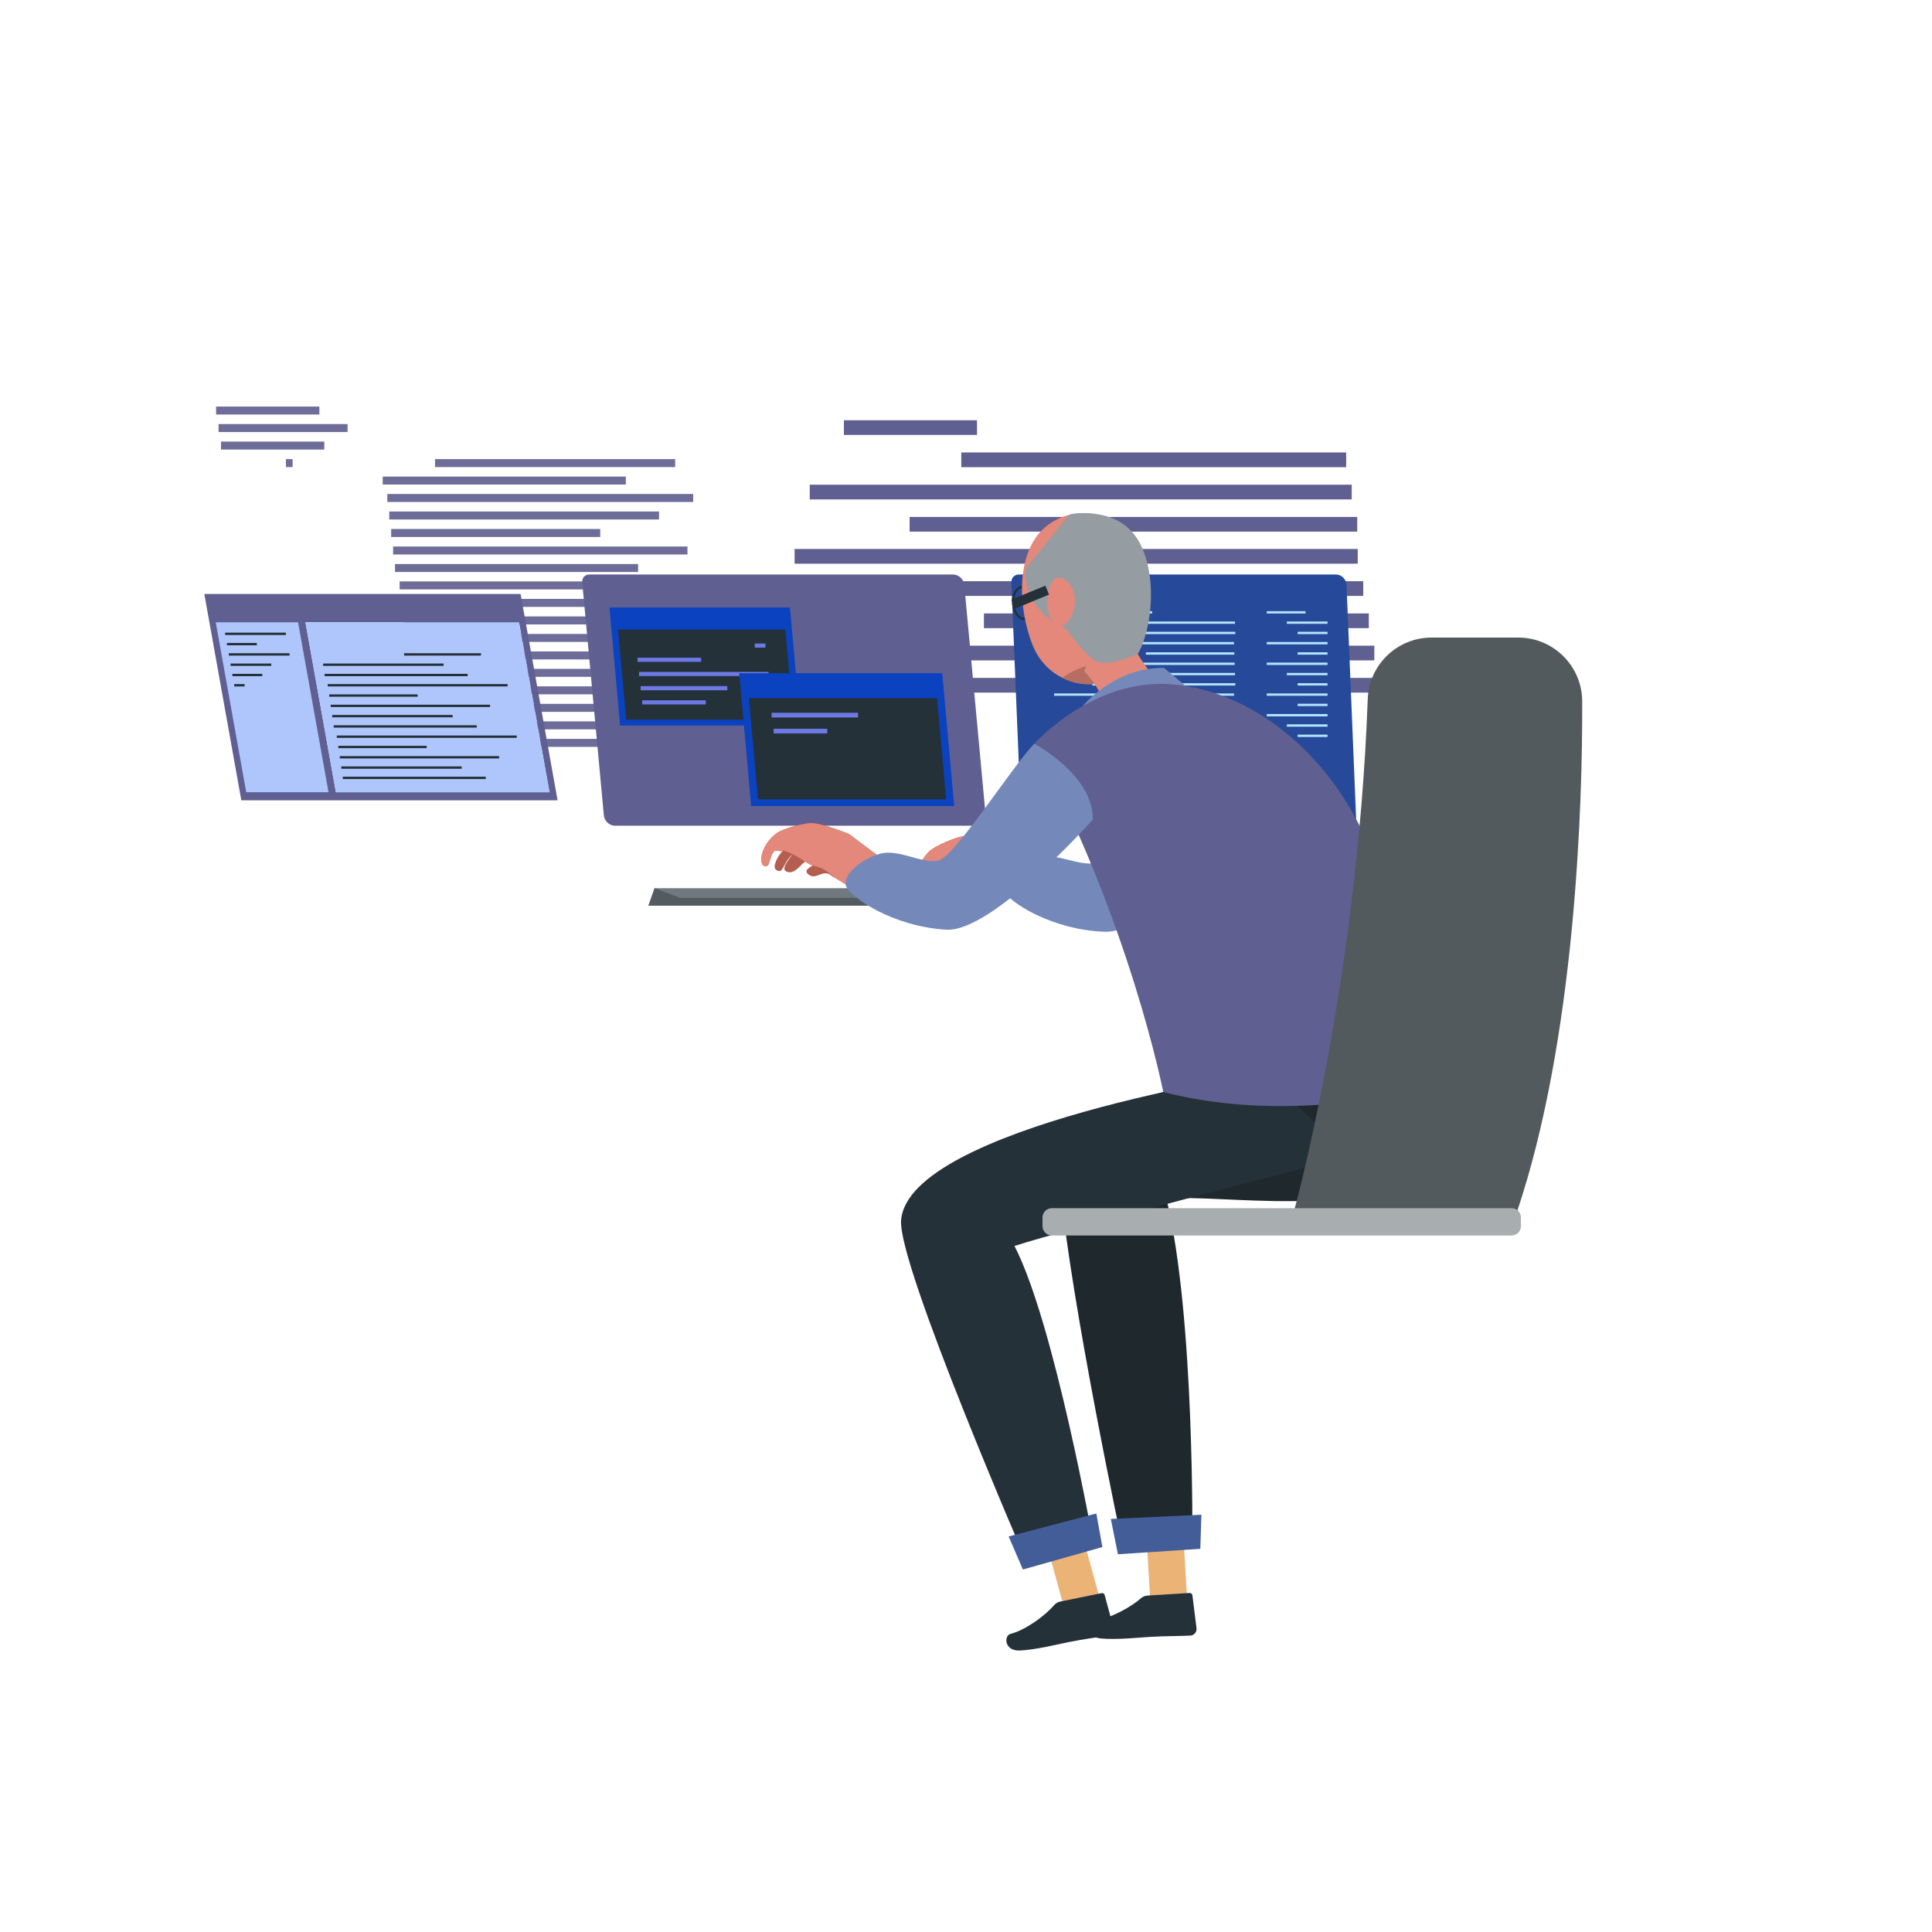 <svg width="1000" height="1000" viewBox="0 0 1000 1000" fill="none" xmlns="http://www.w3.org/2000/svg">
<g clip-path="url(#clip0_17_2)">
<mask id="mask0_17_2" style="mask-type:luminance" maskUnits="userSpaceOnUse" x="0" y="0" width="1000" height="1000">
<path d="M1000 0H0V1000H1000V0Z" fill="white"/>
</mask>
<g mask="url(#mask0_17_2)">
<path d="M699.643 254.689C699.643 254.689 599.863 254.689 519.315 254.689ZM699.643 254.689C699.643 254.689 599.863 254.689 519.315 254.689ZM699.643 254.689C699.643 254.689 599.863 254.689 519.315 254.689ZM699.643 254.689C699.643 254.689 599.863 254.689 519.315 254.689ZM699.643 254.689C699.643 254.689 599.863 254.689 519.315 254.689ZM699.643 254.689C699.643 254.689 599.863 254.689 519.315 254.689ZM699.643 254.689C699.643 254.689 599.863 254.689 519.315 254.689ZM699.643 254.689C699.643 254.689 599.863 254.689 519.315 254.689ZM696.783 238.002H497.556ZM696.783 238.002H497.556ZM696.783 238.002H497.556ZM696.783 238.002H497.556ZM696.783 238.002H497.556ZM696.783 238.002H497.556ZM696.783 238.002H497.556ZM696.783 238.002H497.556ZM693.915 221.315H436.803ZM693.915 221.315H436.803ZM693.915 221.315H436.803ZM693.915 221.315H436.803ZM693.915 221.315H436.803ZM693.915 221.315H436.803ZM693.915 221.315H436.803ZM693.915 221.315H436.803ZM691.056 204.636H399.578ZM691.056 204.636H399.578ZM691.056 204.636H399.578ZM691.056 204.636H399.578ZM691.056 204.636H399.578ZM691.056 204.636H399.578ZM691.056 204.636H399.578ZM691.056 204.636H399.578ZM714.231 354.711H482.523ZM711.358 338.047H430.871ZM708.475 321.307H509.263ZM705.603 304.643H448.521ZM702.731 287.979H411.26ZM702.502 271.368H470.81ZM699.643 254.689H419.118ZM696.783 238.002H497.556ZM505.694 221.315C466.495 221.315 436.803 221.315 436.803 221.315Z" fill="#9E0303"/>
<path d="M714.212 354.689H482.52M711.353 338.01H430.828M708.493 321.323H509.266M705.625 304.636H448.513M702.766 287.957H411.288" stroke="#605F91" stroke-width="7.612"/>
<path d="M702.502 271.368H470.81M699.643 254.689H419.118M696.783 238.002H497.556M505.694 221.315C466.495 221.315 436.803 221.315 436.803 221.315" stroke="#605F91" stroke-width="7.612"/>
<g opacity="0.912">
<path d="M151.458 239.684C151.458 239.684 150.138 239.684 147.998 239.684ZM151.458 239.684C151.458 239.684 150.138 239.684 147.998 239.684ZM167.858 230.621H114.393ZM167.858 230.621H114.393ZM179.91 221.558H113.119ZM179.91 221.558H113.119ZM165.311 212.499H111.846ZM165.311 212.499H111.846Z" fill="#9E0303"/>
<path d="M151.458 239.684C151.458 239.684 150.138 239.684 147.998 239.684M167.858 230.621H114.393M179.91 221.558H113.119M165.311 212.499H111.846" stroke="#605F91" stroke-width="4.134"/>
<path d="M196.109 230.621C196.109 230.621 250.414 230.621 282.083 230.621ZM196.109 230.621C196.109 230.621 250.414 230.621 282.083 230.621ZM196.109 230.621C196.109 230.621 250.414 230.621 282.083 230.621ZM196.109 230.621C196.109 230.621 250.414 230.621 282.083 230.621ZM196.109 230.621C196.109 230.621 250.414 230.621 282.083 230.621ZM196.109 230.621C196.109 230.621 250.414 230.621 282.083 230.621ZM196.109 230.621C196.109 230.621 250.414 230.621 282.083 230.621ZM196.109 230.621C196.109 230.621 250.414 230.621 282.083 230.621ZM195.119 221.558H334.765ZM195.119 221.558H334.765ZM195.119 221.558H334.765ZM195.119 221.558H334.765ZM195.119 221.558H334.765ZM195.119 221.558H334.765ZM195.119 221.558H334.765ZM195.119 221.558H334.765ZM194.126 212.499H352.437ZM194.126 212.499H352.437ZM194.126 212.499H352.437ZM194.126 212.499H352.437ZM194.126 212.499H352.437ZM194.126 212.499H352.437ZM194.126 212.499H352.437ZM194.126 212.499H352.437ZM217.17 384.518H343.017ZM217.17 384.518H343.017ZM217.17 384.518H343.017ZM216.186 375.467H368.527ZM216.186 375.467H368.527ZM216.186 375.467H368.527ZM215.196 366.375H323.394ZM215.196 366.375H323.394ZM215.196 366.375H323.394ZM214.212 357.324H353.841ZM214.212 357.324H353.841ZM214.212 357.324H353.841ZM213.228 348.273H371.535ZM213.228 348.273H371.535ZM213.228 348.273H371.535ZM210.81 339.264H336.657ZM210.81 339.264H336.657ZM210.81 339.264H336.657ZM209.826 330.213H362.167ZM209.826 330.213H362.167ZM209.826 330.213H362.167ZM208.836 321.121H317.034ZM208.836 321.121H317.034ZM208.836 321.121H317.034ZM207.852 312.07H347.481ZM207.852 312.07H347.481ZM207.852 312.07H347.481ZM206.868 303.019H365.175ZM206.868 303.019H365.175ZM206.868 303.019H365.175ZM204.45 294.01H330.297ZM204.45 294.01H330.297ZM204.45 294.01H330.297ZM203.466 284.959H355.807ZM203.466 284.959H355.807ZM203.466 284.959H355.807ZM202.476 275.867H310.674ZM202.476 275.867H310.674ZM202.476 275.867H310.674ZM201.492 266.816H341.121ZM201.492 266.816H341.121ZM201.492 266.816H341.121ZM200.508 257.765H358.815ZM200.508 257.765H358.815ZM200.508 257.765H358.815ZM198.096 248.743H323.935ZM198.096 248.743H323.935ZM198.096 248.743H323.935ZM225.169 239.684C269.18 239.684 349.465 239.684 349.465 239.684ZM225.169 239.684C269.18 239.684 349.465 239.684 349.465 239.684ZM225.169 239.684C269.18 239.684 349.465 239.684 349.465 239.684Z" fill="#9E0303"/>
<path d="M217.176 384.506H343.015M216.183 375.447H368.545M215.189 366.383H323.395M214.199 357.32H353.845M213.206 348.261H371.517" stroke="#605F91" stroke-width="4.134"/>
<path d="M210.816 339.251H336.656M209.823 330.192H362.185M208.829 321.129H317.035M207.839 312.066H347.485M206.846 303.007H365.157" stroke="#605F91" stroke-width="4.134"/>
<path d="M204.456 293.997H330.296M203.463 284.938H355.825M202.469 275.875H310.676M201.479 266.812H341.125M200.486 257.753H358.797" stroke="#605F91" stroke-width="4.134"/>
<path d="M198.096 248.743H323.935M225.169 239.684C269.18 239.684 349.465 239.684 349.465 239.684" stroke="#605F91" stroke-width="4.134"/>
</g>
<path d="M533.921 427.358C531.065 427.358 528.555 424.928 528.442 422.053L523.481 301.559C523.457 301.005 523.512 300.516 523.645 300.078C524.151 298.399 525.596 297.36 527.42 297.36H691.465C694.321 297.36 696.83 299.792 696.944 302.67L701.905 423.164C701.951 424.35 701.566 425.434 700.818 426.208C700.31 426.734 699.405 427.358 697.963 427.358H533.921ZM533.921 427.358C531.065 427.358 528.555 424.928 528.442 422.053L523.481 301.559C523.457 301.005 523.512 300.516 523.645 300.078C524.151 298.399 525.596 297.36 527.42 297.36H691.465C694.321 297.36 696.83 299.792 696.944 302.67L701.905 423.164C701.951 424.35 701.566 425.434 700.818 426.208C700.31 426.734 699.405 427.358 697.963 427.358H533.921ZM533.921 427.358C531.065 427.358 528.555 424.928 528.442 422.053L523.481 301.559C523.457 301.005 523.512 300.516 523.645 300.078C524.151 298.399 525.596 297.36 527.42 297.36H691.465C694.321 297.36 696.83 299.792 696.944 302.67L701.905 423.164C701.951 424.35 701.566 425.434 700.818 426.208C700.31 426.734 699.405 427.358 697.963 427.358H533.921ZM533.921 427.358C531.065 427.358 528.555 424.928 528.442 422.053L523.481 301.559C523.457 301.005 523.512 300.516 523.645 300.078C524.151 298.399 525.596 297.36 527.42 297.36H691.465C694.321 297.36 696.83 299.792 696.944 302.67L701.905 423.164C701.951 424.35 701.566 425.434 700.818 426.208C700.31 426.734 699.405 427.358 697.963 427.358H533.921ZM533.921 427.358C531.065 427.358 528.555 424.928 528.442 422.053L523.481 301.559C523.457 301.005 523.512 300.516 523.645 300.078C524.151 298.399 525.596 297.36 527.42 297.36H691.465C694.321 297.36 696.83 299.792 696.944 302.67L701.905 423.164C701.951 424.35 701.566 425.434 700.818 426.208C700.31 426.734 699.405 427.358 697.963 427.358H533.921ZM533.921 427.358C531.065 427.358 528.555 424.928 528.442 422.053L523.481 301.559C523.457 301.005 523.512 300.516 523.645 300.078C524.151 298.399 525.596 297.36 527.42 297.36H691.465C694.321 297.36 696.83 299.792 696.944 302.67L701.905 423.164C701.951 424.35 701.566 425.434 700.818 426.208C700.31 426.734 699.405 427.358 697.963 427.358H533.921ZM533.921 427.358C531.065 427.358 528.555 424.928 528.442 422.053L523.481 301.559C523.457 301.005 523.512 300.516 523.645 300.078C524.151 298.399 525.596 297.36 527.42 297.36H691.465C694.321 297.36 696.83 299.792 696.944 302.67L701.905 423.164C701.951 424.35 701.566 425.434 700.818 426.208C700.31 426.734 699.405 427.358 697.963 427.358H533.921ZM533.921 427.358C531.065 427.358 528.555 424.928 528.442 422.053L523.481 301.559C523.457 301.005 523.512 300.516 523.645 300.078C524.151 298.399 525.596 297.36 527.42 297.36H691.465C694.321 297.36 696.83 299.792 696.944 302.67L701.905 423.164C701.951 424.35 701.566 425.434 700.818 426.208C700.31 426.734 699.405 427.358 697.963 427.358H533.921Z" fill="#264A99"/>
<path d="M687.124 380.848H671.665M687.124 375.519H666.07M687.124 370.188H655.673M687.124 364.857H671.665M687.124 359.528H655.673" stroke="#B3E5FF" stroke-width="1.21"/>
<path d="M687.124 354.228H671.665M687.124 348.899H666.07M687.124 343.568H655.673M687.124 338.237H671.665M687.124 332.908H655.673" stroke="#B3E5FF" stroke-width="1.21"/>
<path d="M687.124 327.608H671.665M687.124 322.279H666.07M675.723 316.948C666.723 316.948 655.673 316.948 655.673 316.948" stroke="#B3E5FF" stroke-width="1.21"/>
<path d="M639.384 380.848H565.361M639.22 375.519H576.873M639.055 370.188H556.589M638.888 364.857H593.116M638.723 359.528H545.599" stroke="#B3E5FF" stroke-width="1.21"/>
<path d="M639.384 354.228H565.361M639.22 348.899H576.873M639.055 343.568H556.589M638.888 338.237H593.116M638.723 332.908H545.599" stroke="#B3E5FF" stroke-width="1.21"/>
<path d="M639.384 327.608H565.361M639.22 322.279H576.873M596.366 316.948C576.246 316.948 556.589 316.948 556.589 316.948" stroke="#B3E5FF" stroke-width="1.21"/>
<path d="M318.308 427.392C315.453 427.392 312.817 424.96 312.556 422.085L301.371 301.559C301.317 301.005 301.349 300.516 301.46 300.078C301.879 298.399 303.27 297.36 305.095 297.36H493.34C496.195 297.36 498.831 299.792 499.094 302.67L510.277 423.193C510.384 424.379 510.055 425.465 509.346 426.24C508.869 426.765 507.993 427.392 506.553 427.392H318.308ZM318.308 427.392C315.453 427.392 312.817 424.96 312.556 422.085L301.371 301.559C301.317 301.005 301.349 300.516 301.46 300.078C301.879 298.399 303.27 297.36 305.095 297.36H493.34C496.195 297.36 498.831 299.792 499.094 302.67L510.277 423.193C510.384 424.379 510.055 425.465 509.346 426.24C508.869 426.765 507.993 427.392 506.553 427.392H318.308ZM318.308 427.392C315.453 427.392 312.817 424.96 312.556 422.085L301.371 301.559C301.317 301.005 301.349 300.516 301.46 300.078C301.879 298.399 303.27 297.36 305.095 297.36H493.34C496.195 297.36 498.831 299.792 499.094 302.67L510.277 423.193C510.384 424.379 510.055 425.465 509.346 426.24C508.869 426.765 507.993 427.392 506.553 427.392H318.308ZM318.308 427.392C315.453 427.392 312.817 424.96 312.556 422.085L301.371 301.559C301.317 301.005 301.349 300.516 301.46 300.078C301.879 298.399 303.27 297.36 305.095 297.36H493.34C496.195 297.36 498.831 299.792 499.094 302.67L510.277 423.193C510.384 424.379 510.055 425.465 509.346 426.24C508.869 426.765 507.993 427.392 506.553 427.392H318.308ZM318.308 427.392C315.453 427.392 312.817 424.96 312.556 422.085L301.371 301.559C301.317 301.005 301.349 300.516 301.46 300.078C301.879 298.399 303.27 297.36 305.095 297.36H493.34C496.195 297.36 498.831 299.792 499.094 302.67L510.277 423.193C510.384 424.379 510.055 425.465 509.346 426.24C508.869 426.765 507.993 427.392 506.553 427.392H318.308ZM318.308 427.392C315.453 427.392 312.817 424.96 312.556 422.085L301.371 301.559C301.317 301.005 301.349 300.516 301.46 300.078C301.879 298.399 303.27 297.36 305.095 297.36H493.34C496.195 297.36 498.831 299.792 499.094 302.67L510.277 423.193C510.384 424.379 510.055 425.465 509.346 426.24C508.869 426.765 507.993 427.392 506.553 427.392H318.308ZM318.308 427.392C315.453 427.392 312.817 424.96 312.556 422.085L301.371 301.559C301.317 301.005 301.349 300.516 301.46 300.078C301.879 298.399 303.27 297.36 305.095 297.36H493.34C496.195 297.36 498.831 299.792 499.094 302.67L510.277 423.193C510.384 424.379 510.055 425.465 509.346 426.24C508.869 426.765 507.993 427.392 506.553 427.392H318.308ZM318.308 427.392C315.453 427.392 312.817 424.96 312.556 422.085L301.371 301.559C301.317 301.005 301.349 300.516 301.46 300.078C301.879 298.399 303.27 297.36 305.095 297.36H493.34C496.195 297.36 498.831 299.792 499.094 302.67L510.277 423.193C510.384 424.379 510.055 425.465 509.346 426.24C508.869 426.765 507.993 427.392 506.553 427.392H318.308Z" fill="#605F91"/>
<path d="M414.366 375.549H320.951L315.467 314.441H408.881L414.366 375.549ZM414.366 375.549H320.951L315.467 314.441H408.881L414.366 375.549ZM414.366 375.549H320.951L315.467 314.441H408.881L414.366 375.549ZM414.366 375.549H320.951L315.467 314.441H408.881L414.366 375.549ZM414.366 375.549H320.951L315.467 314.441H408.881L414.366 375.549ZM414.366 375.549H320.951L315.467 314.441H408.881L414.366 375.549ZM414.366 375.549H320.951L315.467 314.441H408.881L414.366 375.549ZM414.366 375.549H320.951L315.467 314.441H408.881L414.366 375.549ZM410.674 372.494H324.094L319.912 325.9H406.491L410.674 372.494ZM410.674 372.494H324.094L319.912 325.9H406.491L410.674 372.494ZM410.674 372.494H324.094L319.912 325.9H406.491L410.674 372.494ZM410.674 372.494H324.094L319.912 325.9H406.491L410.674 372.494ZM410.674 372.494H324.094L319.912 325.9H406.491L410.674 372.494ZM410.674 372.494H324.094L319.912 325.9H406.491L410.674 372.494ZM410.674 372.494H324.094L319.912 325.9H406.491L410.674 372.494ZM410.674 372.494H324.094L319.912 325.9H406.491L410.674 372.494Z" fill="#0A42C0"/>
<path d="M410.674 372.494H324.094L319.912 325.9H406.491L410.674 372.494ZM410.674 372.494H324.094L319.912 325.9H406.491L410.674 372.494ZM410.674 372.494H324.094L319.912 325.9H406.491L410.674 372.494ZM410.674 372.494H324.094L319.912 325.9H406.491L410.674 372.494ZM410.674 372.494H324.094L319.912 325.9H406.491L410.674 372.494ZM410.674 372.494H324.094L319.912 325.9H406.491L410.674 372.494ZM410.674 372.494H324.094L319.912 325.9H406.491L410.674 372.494ZM410.674 372.494H324.094L319.912 325.9H406.491L410.674 372.494Z" fill="#253138"/>
<path d="M332.396 363.543H365.34ZM332.396 363.543H365.34ZM332.396 363.543H365.34ZM332.396 363.543H365.34ZM332.396 363.543H365.34ZM332.396 363.543H365.34ZM332.396 363.543H365.34ZM332.396 363.543H365.34ZM331.589 356.198H376.461ZM331.589 356.198H376.461ZM331.589 356.198H376.461ZM331.589 356.198H376.461ZM331.589 356.198H376.461ZM331.589 356.198H376.461ZM331.589 356.198H376.461ZM331.589 356.198H376.461ZM330.782 348.853H397.806ZM330.782 348.853H397.806ZM330.782 348.853H397.806ZM330.782 348.853H397.806ZM330.782 348.853H397.806ZM330.782 348.853H397.806ZM330.782 348.853H397.806ZM330.782 348.853H397.806ZM329.976 341.507H362.92ZM329.976 341.507H362.92ZM329.976 341.507H362.92ZM329.976 341.507H362.92ZM329.976 341.507H362.92ZM329.976 341.507H362.92ZM329.976 341.507H362.92ZM329.976 341.507H362.92ZM390.666 334.162C394.104 334.162 396.191 334.162 396.191 334.162ZM390.666 334.162C394.104 334.162 396.191 334.162 396.191 334.162ZM390.666 334.162C394.104 334.162 396.191 334.162 396.191 334.162ZM390.666 334.162C394.104 334.162 396.191 334.162 396.191 334.162ZM390.666 334.162C394.104 334.162 396.191 334.162 396.191 334.162ZM390.666 334.162C394.104 334.162 396.191 334.162 396.191 334.162ZM390.666 334.162C394.104 334.162 396.191 334.162 396.191 334.162ZM390.666 334.162C394.104 334.162 396.191 334.162 396.191 334.162Z" fill="#9E0303"/>
<path d="M332.396 363.543H365.34M331.589 356.198H376.461M330.782 348.853H397.806M329.976 341.507H362.92M390.666 334.162C394.104 334.162 396.191 334.162 396.191 334.162" stroke="#6D79E4" stroke-width="2.153"/>
<path d="M493.882 417.196H388.81L382.639 348.463H487.713L493.882 417.196ZM493.882 417.196H388.81L382.639 348.463H487.713L493.882 417.196ZM493.882 417.196H388.81L382.639 348.463H487.713L493.882 417.196ZM493.882 417.196H388.81L382.639 348.463H487.713L493.882 417.196ZM493.882 417.196H388.81L382.639 348.463H487.713L493.882 417.196ZM493.882 417.196H388.81L382.639 348.463H487.713L493.882 417.196ZM493.882 417.196H388.81L382.639 348.463H487.713L493.882 417.196ZM493.882 417.196H388.81L382.639 348.463H487.713L493.882 417.196ZM489.729 413.757H392.346L387.639 361.35H485.025L489.729 413.757ZM489.729 413.757H392.346L387.639 361.35H485.025L489.729 413.757ZM489.729 413.757H392.346L387.639 361.35H485.025L489.729 413.757ZM489.729 413.757H392.346L387.639 361.35H485.025L489.729 413.757ZM489.729 413.757H392.346L387.639 361.35H485.025L489.729 413.757ZM489.729 413.757H392.346L387.639 361.35H485.025L489.729 413.757ZM489.729 413.757H392.346L387.639 361.35H485.025L489.729 413.757ZM489.729 413.757H392.346L387.639 361.35H485.025L489.729 413.757Z" fill="#0A42C0"/>
<path d="M489.729 413.758H392.346L387.639 361.35H485.025L489.729 413.758ZM489.729 413.758H392.346L387.639 361.35H485.025L489.729 413.758ZM489.729 413.758H392.346L387.639 361.35H485.025L489.729 413.758ZM489.729 413.758H392.346L387.639 361.35H485.025L489.729 413.758ZM489.729 413.758H392.346L387.639 361.35H485.025L489.729 413.758ZM489.729 413.758H392.346L387.639 361.35H485.025L489.729 413.758ZM489.729 413.758H392.346L387.639 361.35H485.025L489.729 413.758ZM489.729 413.758H392.346L387.639 361.35H485.025L489.729 413.758Z" fill="#253138"/>
<path d="M400.43 378.418C400.43 378.418 413.161 378.418 428.172 378.418ZM400.43 378.418C400.43 378.418 413.161 378.418 428.172 378.418ZM400.43 378.418C400.43 378.418 413.161 378.418 428.172 378.418ZM400.43 378.418C400.43 378.418 413.161 378.418 428.172 378.418ZM400.43 378.418C400.43 378.418 413.161 378.418 428.172 378.418ZM400.43 378.418C400.43 378.418 413.161 378.418 428.172 378.418ZM400.43 378.418C400.43 378.418 413.161 378.418 428.172 378.418ZM400.43 378.418C400.43 378.418 413.161 378.418 428.172 378.418ZM399.378 370.156H444.114ZM399.378 370.156H444.114ZM399.378 370.156H444.114ZM399.378 370.156H444.114ZM399.378 370.156H444.114ZM399.378 370.156H444.114ZM399.378 370.156H444.114ZM399.378 370.156H444.114Z" fill="#9E0303"/>
<path d="M400.43 378.418C400.43 378.418 413.161 378.418 428.172 378.418M399.378 370.156H444.114" stroke="#6D79E4" stroke-width="2.423"/>
<path d="M288.61 414.239H124.904L105.76 307.452H269.463L288.61 414.239ZM288.61 414.239H124.904L105.76 307.452H269.463L288.61 414.239ZM288.61 414.239H124.904L105.76 307.452H269.463L288.61 414.239ZM288.61 414.239H124.904L105.76 307.452H269.463L288.61 414.239ZM288.61 414.239H124.904L105.76 307.452H269.463L288.61 414.239ZM288.61 414.239H124.904L105.76 307.452H269.463L288.61 414.239ZM288.61 414.239H124.904L105.76 307.452H269.463L288.61 414.239ZM288.61 414.239H124.904L105.76 307.452H269.463L288.61 414.239ZM170.045 410.052H127.443L111.674 322.117H154.278L170.045 410.052ZM170.045 410.052H127.443L111.674 322.117H154.278L170.045 410.052ZM170.045 410.052H127.443L111.674 322.117H154.278L170.045 410.052ZM170.045 410.052H127.443L111.674 322.117H154.278L170.045 410.052ZM170.045 410.052H127.443L111.674 322.117H154.278L170.045 410.052ZM170.045 410.052H127.443L111.674 322.117H154.278L170.045 410.052ZM170.045 410.052H127.443L111.674 322.117H154.278L170.045 410.052ZM170.045 410.052H127.443L111.674 322.117H154.278L170.045 410.052ZM173.873 410.052H284.411L268.645 322.117H158.104L173.873 410.052ZM173.873 410.052H284.411L268.645 322.117H158.104L173.873 410.052ZM173.873 410.052H284.411L268.645 322.117H158.104L173.873 410.052ZM173.873 410.052H284.411L268.645 322.117H158.104L173.873 410.052ZM173.873 410.052H284.411L268.645 322.117H158.104L173.873 410.052ZM173.873 410.052H284.411L268.645 322.117H158.104L173.873 410.052ZM173.873 410.052H284.411L268.645 322.117H158.104L173.873 410.052ZM173.873 410.052H284.411L268.645 322.117H158.104L173.873 410.052Z" fill="#605F91"/>
<path d="M170.044 410.052H127.443L111.674 322.117H154.278L170.044 410.052ZM170.044 410.052H127.443L111.674 322.117H154.278L170.044 410.052ZM170.044 410.052H127.443L111.674 322.117H154.278L170.044 410.052ZM170.044 410.052H127.443L111.674 322.117H154.278L170.044 410.052ZM170.044 410.052H127.443L111.674 322.117H154.278L170.044 410.052ZM170.044 410.052H127.443L111.674 322.117H154.278L170.044 410.052ZM170.044 410.052H127.443L111.674 322.117H154.278L170.044 410.052ZM170.044 410.052H127.443L111.674 322.117H154.278L170.044 410.052ZM173.873 410.052H284.411L268.645 322.117H158.104L173.873 410.052ZM173.873 410.052H284.411L268.645 322.117H158.104L173.873 410.052ZM173.873 410.052H284.411L268.645 322.117H158.104L173.873 410.052ZM173.873 410.052H284.411L268.645 322.117H158.104L173.873 410.052ZM173.873 410.052H284.411L268.645 322.117H158.104L173.873 410.052ZM173.873 410.052H284.411L268.645 322.117H158.104L173.873 410.052ZM173.873 410.052H284.411L268.645 322.117H158.104L173.873 410.052ZM173.873 410.052H284.411L268.645 322.117H158.104L173.873 410.052Z" fill="#AFC6FC"/>
<path d="M121.237 354.695C121.237 354.695 123.391 354.695 126.61 354.695ZM121.237 354.695C121.237 354.695 123.391 354.695 126.61 354.695ZM121.237 354.695C121.237 354.695 123.391 354.695 126.61 354.695ZM121.237 354.695C121.237 354.695 123.391 354.695 126.61 354.695ZM121.237 354.695C121.237 354.695 123.391 354.695 126.61 354.695ZM121.237 354.695C121.237 354.695 123.391 354.695 126.61 354.695ZM120.29 349.388H135.749ZM120.29 349.388H135.749ZM120.29 349.388H135.749ZM120.29 349.388H135.749ZM120.29 349.388H135.749ZM120.29 349.388H135.749ZM119.35 344.059H140.404ZM119.35 344.059H140.404ZM119.35 344.059H140.404ZM119.35 344.059H140.404ZM119.35 344.059H140.404ZM119.35 344.059H140.404ZM118.41 338.728H149.86ZM118.41 338.728H149.86ZM118.41 338.728H149.86ZM118.41 338.728H149.86ZM118.41 338.728H149.86ZM118.41 338.728H149.86ZM117.47 333.397H132.929ZM117.47 333.397H132.929ZM117.47 333.397H132.929ZM117.47 333.397H132.929ZM117.47 333.397H132.929ZM117.47 333.397H132.929ZM116.53 328.068H147.981ZM116.53 328.068H147.981ZM116.53 328.068H147.981ZM116.53 328.068H147.981ZM116.53 328.068H147.981ZM116.53 328.068H147.981Z" fill="#9E0303"/>
<path d="M121.224 354.688C121.224 354.688 123.397 354.688 126.599 354.688" stroke="#253138" stroke-width="1.219"/>
<path d="M120.29 349.388H135.749M119.35 344.059H140.404M118.41 338.728H149.86M117.47 333.397H132.929M116.53 328.068H147.981" stroke="#253138" stroke-width="1.219"/>
<path d="M167.254 344.059C167.254 344.059 171.595 344.059 177.987 344.059ZM167.254 344.059C167.254 344.059 171.595 344.059 177.987 344.059ZM167.254 344.059C167.254 344.059 171.595 344.059 177.987 344.059ZM167.254 344.059C167.254 344.059 171.595 344.059 177.987 344.059ZM167.254 344.059C167.254 344.059 171.595 344.059 177.987 344.059ZM167.254 344.059C167.254 344.059 171.595 344.059 177.987 344.059ZM167.254 344.059C167.254 344.059 171.595 344.059 177.987 344.059ZM167.254 344.059C167.254 344.059 171.595 344.059 177.987 344.059ZM166.478 338.728H248.945ZM166.478 338.728H248.945ZM166.478 338.728H248.945ZM166.478 338.728H248.945ZM166.478 338.728H248.945ZM166.478 338.728H248.945ZM166.478 338.728H248.945ZM166.478 338.728H248.945ZM165.705 333.397H211.477ZM165.705 333.397H211.477ZM165.705 333.397H211.477ZM165.705 333.397H211.477ZM165.705 333.397H211.477ZM165.705 333.397H211.477ZM165.705 333.397H211.477ZM165.705 333.397H211.477ZM164.93 328.068H258.054ZM164.93 328.068H258.054ZM164.93 328.068H258.054ZM164.93 328.068H258.054ZM164.93 328.068H258.054ZM164.93 328.068H258.054ZM164.93 328.068H258.054ZM164.93 328.068H258.054ZM177.413 402.635H251.441ZM177.413 402.635H251.441ZM177.413 402.635H251.441ZM177.413 402.635H251.441ZM177.413 402.635H251.441ZM177.413 402.635H251.441ZM177.413 402.635H251.441ZM176.644 397.311H238.983ZM176.644 397.311H238.983ZM176.644 397.311H238.983ZM176.644 397.311H238.983ZM176.644 397.311H238.983ZM176.644 397.311H238.983ZM176.644 397.311H238.983ZM175.87 391.963H258.344ZM175.87 391.963H258.344ZM175.87 391.963H258.344ZM175.87 391.963H258.344ZM175.87 391.963H258.344ZM175.87 391.963H258.344ZM175.87 391.963H258.344ZM175.101 386.639H220.863ZM175.101 386.639H220.863ZM175.101 386.639H220.863ZM175.101 386.639H220.863ZM175.101 386.639H220.863ZM175.101 386.639H220.863ZM175.101 386.639H220.863ZM174.331 381.315H267.453ZM174.331 381.315H267.453ZM174.331 381.315H267.453ZM174.331 381.315H267.453ZM174.331 381.315H267.453ZM174.331 381.315H267.453ZM174.331 381.315H267.453ZM172.719 376.015H246.747ZM172.719 376.015H246.747ZM172.719 376.015H246.747ZM172.719 376.015H246.747ZM172.719 376.015H246.747ZM172.719 376.015H246.747ZM172.719 376.015H246.747ZM171.95 370.691H234.289ZM171.95 370.691H234.289ZM171.95 370.691H234.289ZM171.95 370.691H234.289ZM171.95 370.691H234.289ZM171.95 370.691H234.289ZM171.95 370.691H234.289ZM171.176 365.343H253.65ZM171.176 365.343H253.65ZM171.176 365.343H253.65ZM171.176 365.343H253.65ZM171.176 365.343H253.65ZM171.176 365.343H253.65ZM171.176 365.343H253.65ZM170.407 360.019H216.169ZM170.407 360.019H216.169ZM170.407 360.019H216.169ZM170.407 360.019H216.169ZM170.407 360.019H216.169ZM170.407 360.019H216.169ZM170.407 360.019H216.169ZM169.637 354.695H262.759ZM169.637 354.695H262.759ZM169.637 354.695H262.759ZM169.637 354.695H262.759ZM169.637 354.695H262.759ZM169.637 354.695H262.759ZM169.637 354.695H262.759ZM168.029 349.388H242.052ZM168.029 349.388H242.052ZM168.029 349.388H242.052ZM168.029 349.388H242.052ZM168.029 349.388H242.052ZM168.029 349.388H242.052ZM168.029 349.388H242.052ZM167.254 344.059H229.6ZM167.254 344.059H229.6ZM167.254 344.059H229.6ZM167.254 344.059H229.6ZM167.254 344.059H229.6ZM167.254 344.059H229.6ZM167.254 344.059H229.6ZM209.167 338.728C229.287 338.728 248.945 338.728 248.945 338.728ZM209.167 338.728C229.287 338.728 248.945 338.728 248.945 338.728ZM209.167 338.728C229.287 338.728 248.945 338.728 248.945 338.728ZM209.167 338.728C229.287 338.728 248.945 338.728 248.945 338.728ZM209.167 338.728C229.287 338.728 248.945 338.728 248.945 338.728ZM209.167 338.728C229.287 338.728 248.945 338.728 248.945 338.728ZM209.167 338.728C229.287 338.728 248.945 338.728 248.945 338.728Z" fill="#9E0303"/>
<path d="M177.417 402.628H251.44M176.641 397.299H238.988M175.866 391.968H258.332M175.093 386.637H220.865M174.318 381.308H267.442" stroke="#253138" stroke-width="1.219"/>
<path d="M172.723 376.008H246.746M171.948 370.679H234.294M171.172 365.348H253.639M170.399 360.017H216.171M169.624 354.688H262.748" stroke="#253138" stroke-width="1.219"/>
<path d="M168.029 349.388H242.052M167.254 344.059H229.6M209.167 338.728C229.287 338.728 248.945 338.728 248.945 338.728" stroke="#253138" stroke-width="1.219"/>
<path d="M336.388 468.757L338.777 459.732L469.413 459.723L514.602 464.236L516.322 468.747L336.388 468.757ZM336.388 468.757L338.777 459.732L469.413 459.723L514.602 464.236L516.322 468.747L336.388 468.757ZM336.388 468.757L338.777 459.732L469.413 459.723L514.602 464.236L516.322 468.747L336.388 468.757ZM336.388 468.757L338.777 459.732L469.413 459.723L514.602 464.236L516.322 468.747L336.388 468.757ZM336.388 468.757L338.777 459.732L469.413 459.723L514.602 464.236L516.322 468.747L336.388 468.757ZM336.388 468.757L338.777 459.732L469.413 459.723L514.602 464.236L516.322 468.747L336.388 468.757ZM336.388 468.757L338.777 459.732L469.413 459.723L514.602 464.236L516.322 468.747L336.388 468.757ZM336.388 468.757L338.777 459.732L469.413 459.723L514.602 464.236L516.322 468.747L336.388 468.757ZM479.626 464.725L469.5 468.749H335.638L338.818 459.723L352.002 464.725H479.626ZM479.626 464.725L469.5 468.749H335.638L338.818 459.723L352.002 464.725H479.626ZM479.626 464.725L469.5 468.749H335.638L338.818 459.723L352.002 464.725H479.626ZM479.626 464.725L469.5 468.749H335.638L338.818 459.723L352.002 464.725H479.626ZM479.626 464.725L469.5 468.749H335.638L338.818 459.723L352.002 464.725H479.626ZM479.626 464.725L469.5 468.749H335.638L338.818 459.723L352.002 464.725H479.626ZM479.626 464.725L469.5 468.749H335.638L338.818 459.723L352.002 464.725H479.626ZM479.626 464.725L469.5 468.749H335.638L338.818 459.723L352.002 464.725H479.626Z" fill="#70797F"/>
<path d="M479.626 464.725L469.5 468.749H335.638L338.818 459.723L352.002 464.725H479.626ZM479.626 464.725L469.5 468.749H335.638L338.818 459.723L352.002 464.725H479.626ZM479.626 464.725L469.5 468.749H335.638L338.818 459.723L352.002 464.725H479.626ZM479.626 464.725L469.5 468.749H335.638L338.818 459.723L352.002 464.725H479.626ZM479.626 464.725L469.5 468.749H335.638L338.818 459.723L352.002 464.725H479.626ZM479.626 464.725L469.5 468.749H335.638L338.818 459.723L352.002 464.725H479.626ZM479.626 464.725L469.5 468.749H335.638L338.818 459.723L352.002 464.725H479.626ZM479.626 464.725L469.5 468.749H335.638L338.818 459.723L352.002 464.725H479.626Z" fill="#515B60"/>
<path d="M531.833 447.897L516.603 440.484C516.603 440.484 498.519 438.957 492.378 439.923C490.351 440.24 484.268 450.537 485.44 449.196C483.091 452.197 481.044 458.387 483.256 459.563C487.533 461.838 486.073 455.599 490.526 450.515C488.731 453.771 485.918 458.589 488.425 459.595C493.294 461.551 496.142 453.405 497.957 453.098C500.181 452.72 501.245 452.325 502.943 452.803C503.762 454.149 496.534 456.955 499.852 459.264C504.887 462.765 506.85 454.428 513.434 458.965C514.534 459.723 510.821 457.81 510.821 457.81L527.969 460.581C527.969 460.581 536.813 459.199 537.886 455.671C538.843 452.53 531.833 447.897 531.833 447.897ZM531.833 447.897L516.603 440.484C516.603 440.484 498.519 438.957 492.378 439.923C490.351 440.24 484.268 450.537 485.44 449.196C483.091 452.197 481.044 458.387 483.256 459.563C487.533 461.838 486.073 455.599 490.526 450.515C488.731 453.771 485.918 458.589 488.425 459.595C493.294 461.551 496.142 453.405 497.957 453.098C500.181 452.72 501.245 452.325 502.943 452.803C503.762 454.149 496.534 456.955 499.852 459.264C504.887 462.765 506.85 454.428 513.434 458.965C514.534 459.723 510.821 457.81 510.821 457.81L527.969 460.581C527.969 460.581 536.813 459.199 537.886 455.671C538.843 452.53 531.833 447.897 531.833 447.897ZM531.833 447.897L516.603 440.484C516.603 440.484 498.519 438.957 492.378 439.923C490.351 440.24 484.268 450.537 485.44 449.196C483.091 452.197 481.044 458.387 483.256 459.563C487.533 461.838 486.073 455.599 490.526 450.515C488.731 453.771 485.918 458.589 488.425 459.595C493.294 461.551 496.142 453.405 497.957 453.098C500.181 452.72 501.245 452.325 502.943 452.803C503.762 454.149 496.534 456.955 499.852 459.264C504.887 462.765 506.85 454.428 513.434 458.965C514.534 459.723 510.821 457.81 510.821 457.81L527.969 460.581C527.969 460.581 536.813 459.199 537.886 455.671C538.843 452.53 531.833 447.897 531.833 447.897ZM531.833 447.897L516.603 440.484C516.603 440.484 498.519 438.957 492.378 439.923C490.351 440.24 484.268 450.537 485.44 449.196C483.091 452.197 481.044 458.387 483.256 459.563C487.533 461.838 486.073 455.599 490.526 450.515C488.731 453.771 485.918 458.589 488.425 459.595C493.294 461.551 496.142 453.405 497.957 453.098C500.181 452.72 501.245 452.325 502.943 452.803C503.762 454.149 496.534 456.955 499.852 459.264C504.887 462.765 506.85 454.428 513.434 458.965C514.534 459.723 510.821 457.81 510.821 457.81L527.969 460.581C527.969 460.581 536.813 459.199 537.886 455.671C538.843 452.53 531.833 447.897 531.833 447.897ZM531.833 447.897L516.603 440.484C516.603 440.484 498.519 438.957 492.378 439.923C490.351 440.24 484.268 450.537 485.44 449.196C483.091 452.197 481.044 458.387 483.256 459.563C487.533 461.838 486.073 455.599 490.526 450.515C488.731 453.771 485.918 458.589 488.425 459.595C493.294 461.551 496.142 453.405 497.957 453.098C500.181 452.72 501.245 452.325 502.943 452.803C503.762 454.149 496.534 456.955 499.852 459.264C504.887 462.765 506.85 454.428 513.434 458.965C514.534 459.723 510.821 457.81 510.821 457.81L527.969 460.581C527.969 460.581 536.813 459.199 537.886 455.671C538.843 452.53 531.833 447.897 531.833 447.897ZM531.833 447.897L516.603 440.484C516.603 440.484 498.519 438.957 492.378 439.923C490.351 440.24 484.268 450.537 485.44 449.196C483.091 452.197 481.044 458.387 483.256 459.563C487.533 461.838 486.073 455.599 490.526 450.515C488.731 453.771 485.918 458.589 488.425 459.595C493.294 461.551 496.142 453.405 497.957 453.098C500.181 452.72 501.245 452.325 502.943 452.803C503.762 454.149 496.534 456.955 499.852 459.264C504.887 462.765 506.85 454.428 513.434 458.965C514.534 459.723 510.821 457.81 510.821 457.81L527.969 460.581C527.969 460.581 536.813 459.199 537.886 455.671C538.843 452.53 531.833 447.897 531.833 447.897ZM531.833 447.897L516.603 440.484C516.603 440.484 498.519 438.957 492.378 439.923C490.351 440.24 484.268 450.537 485.44 449.196C483.091 452.197 481.044 458.387 483.256 459.563C487.533 461.838 486.073 455.599 490.526 450.515C488.731 453.771 485.918 458.589 488.425 459.595C493.294 461.551 496.142 453.405 497.957 453.098C500.181 452.72 501.245 452.325 502.943 452.803C503.762 454.149 496.534 456.955 499.852 459.264C504.887 462.765 506.85 454.428 513.434 458.965C514.534 459.723 510.821 457.81 510.821 457.81L527.969 460.581C527.969 460.581 536.813 459.199 537.886 455.671C538.843 452.53 531.833 447.897 531.833 447.897ZM531.833 447.897L516.603 440.484C516.603 440.484 498.519 438.957 492.378 439.923C490.351 440.24 484.268 450.537 485.44 449.196C483.091 452.197 481.044 458.387 483.256 459.563C487.533 461.838 486.073 455.599 490.526 450.515C488.731 453.771 485.918 458.589 488.425 459.595C493.294 461.551 496.142 453.405 497.957 453.098C500.181 452.72 501.245 452.325 502.943 452.803C503.762 454.149 496.534 456.955 499.852 459.264C504.887 462.765 506.85 454.428 513.434 458.965C514.534 459.723 510.821 457.81 510.821 457.81L527.969 460.581C527.969 460.581 536.813 459.199 537.886 455.671C538.843 452.53 531.833 447.897 531.833 447.897ZM534.967 444.9L517.981 435.768C517.981 435.768 503.512 432.075 497.371 433.041C495.345 433.359 484.083 437.397 480.565 441.056C473.421 448.487 473.781 458.166 477.167 458.641C479.985 459.037 478.895 454.304 480.477 450.904C481.448 448.749 484.268 450.537 485.44 449.196C491.395 449.806 498.743 453.976 500.548 454.338C506.116 455.451 506.85 454.428 513.434 458.965C514.534 459.723 510.821 457.81 510.821 457.81L526.641 464.5C526.641 464.5 538.905 462.448 540.98 457.562C542.808 453.261 534.967 444.9 534.967 444.9ZM534.967 444.9L517.981 435.768C517.981 435.768 503.512 432.075 497.371 433.041C495.345 433.359 484.083 437.397 480.565 441.056C473.421 448.487 473.781 458.166 477.167 458.641C479.985 459.037 478.895 454.304 480.477 450.904C481.448 448.749 484.268 450.537 485.44 449.196C491.395 449.806 498.743 453.976 500.548 454.338C506.116 455.451 506.85 454.428 513.434 458.965C514.534 459.723 510.821 457.81 510.821 457.81L526.641 464.5C526.641 464.5 538.905 462.448 540.98 457.562C542.808 453.261 534.967 444.9 534.967 444.9ZM534.967 444.9L517.981 435.768C517.981 435.768 503.512 432.075 497.371 433.041C495.345 433.359 484.083 437.397 480.565 441.056C473.421 448.487 473.781 458.166 477.167 458.641C479.985 459.037 478.895 454.304 480.477 450.904C481.448 448.749 484.268 450.537 485.44 449.196C491.395 449.806 498.743 453.976 500.548 454.338C506.116 455.451 506.85 454.428 513.434 458.965C514.534 459.723 510.821 457.81 510.821 457.81L526.641 464.5C526.641 464.5 538.905 462.448 540.98 457.562C542.808 453.261 534.967 444.9 534.967 444.9ZM534.967 444.9L517.981 435.768C517.981 435.768 503.512 432.075 497.371 433.041C495.345 433.359 484.083 437.397 480.565 441.056C473.421 448.487 473.781 458.166 477.167 458.641C479.985 459.037 478.895 454.304 480.477 450.904C481.448 448.749 484.268 450.537 485.44 449.196C491.395 449.806 498.743 453.976 500.548 454.338C506.116 455.451 506.85 454.428 513.434 458.965C514.534 459.723 510.821 457.81 510.821 457.81L526.641 464.5C526.641 464.5 538.905 462.448 540.98 457.562C542.808 453.261 534.967 444.9 534.967 444.9ZM534.967 444.9L517.981 435.768C517.981 435.768 503.512 432.075 497.371 433.041C495.345 433.359 484.083 437.397 480.565 441.056C473.421 448.487 473.781 458.166 477.167 458.641C479.985 459.037 478.895 454.304 480.477 450.904C481.448 448.749 484.268 450.537 485.44 449.196C491.395 449.806 498.743 453.976 500.548 454.338C506.116 455.451 506.85 454.428 513.434 458.965C514.534 459.723 510.821 457.81 510.821 457.81L526.641 464.5C526.641 464.5 538.905 462.448 540.98 457.562C542.808 453.261 534.967 444.9 534.967 444.9ZM534.967 444.9L517.981 435.768C517.981 435.768 503.512 432.075 497.371 433.041C495.345 433.359 484.083 437.397 480.565 441.056C473.421 448.487 473.781 458.166 477.167 458.641C479.985 459.037 478.895 454.304 480.477 450.904C481.448 448.749 484.268 450.537 485.44 449.196C491.395 449.806 498.743 453.976 500.548 454.338C506.116 455.451 506.85 454.428 513.434 458.965C514.534 459.723 510.821 457.81 510.821 457.81L526.641 464.5C526.641 464.5 538.905 462.448 540.98 457.562C542.808 453.261 534.967 444.9 534.967 444.9ZM534.967 444.9L517.981 435.768C517.981 435.768 503.512 432.075 497.371 433.041C495.345 433.359 484.083 437.397 480.565 441.056C473.421 448.487 473.781 458.166 477.167 458.641C479.985 459.037 478.895 454.304 480.477 450.904C481.448 448.749 484.268 450.537 485.44 449.196C491.395 449.806 498.743 453.976 500.548 454.338C506.116 455.451 506.85 454.428 513.434 458.965C514.534 459.723 510.821 457.81 510.821 457.81L526.641 464.5C526.641 464.5 538.905 462.448 540.98 457.562C542.808 453.261 534.967 444.9 534.967 444.9ZM534.967 444.9L517.981 435.768C517.981 435.768 503.512 432.075 497.371 433.041C495.345 433.359 484.083 437.397 480.565 441.056C473.421 448.487 473.781 458.166 477.167 458.641C479.985 459.037 478.895 454.304 480.477 450.904C481.448 448.749 484.268 450.537 485.44 449.196C491.395 449.806 498.743 453.976 500.548 454.338C506.116 455.451 506.85 454.428 513.434 458.965C514.534 459.723 510.821 457.81 510.821 457.81L526.641 464.5C526.641 464.5 538.905 462.448 540.98 457.562C542.808 453.261 534.967 444.9 534.967 444.9Z" fill="#B55D4F"/>
<path d="M534.967 444.9L517.981 435.768C517.981 435.768 503.512 432.075 497.371 433.041C495.345 433.359 484.083 437.397 480.565 441.056C473.421 448.487 473.781 458.166 477.167 458.641C479.985 459.037 478.895 454.304 480.477 450.904C481.448 448.749 484.268 450.537 485.44 449.196C491.395 449.806 498.743 453.976 500.548 454.338C506.116 455.451 506.85 454.428 513.434 458.965C514.534 459.723 510.821 457.81 510.821 457.81L526.641 464.5C526.641 464.5 538.905 462.448 540.98 457.562C542.808 453.261 534.967 444.9 534.967 444.9ZM534.967 444.9L517.981 435.768C517.981 435.768 503.512 432.075 497.371 433.041C495.345 433.359 484.083 437.397 480.565 441.056C473.421 448.487 473.781 458.166 477.167 458.641C479.985 459.037 478.895 454.304 480.477 450.904C481.448 448.749 484.268 450.537 485.44 449.196C491.395 449.806 498.743 453.976 500.548 454.338C506.116 455.451 506.85 454.428 513.434 458.965C514.534 459.723 510.821 457.81 510.821 457.81L526.641 464.5C526.641 464.5 538.905 462.448 540.98 457.562C542.808 453.261 534.967 444.9 534.967 444.9ZM534.967 444.9L517.981 435.768C517.981 435.768 503.512 432.075 497.371 433.041C495.345 433.359 484.083 437.397 480.565 441.056C473.421 448.487 473.781 458.166 477.167 458.641C479.985 459.037 478.895 454.304 480.477 450.904C481.448 448.749 484.268 450.537 485.44 449.196C491.395 449.806 498.743 453.976 500.548 454.338C506.116 455.451 506.85 454.428 513.434 458.965C514.534 459.723 510.821 457.81 510.821 457.81L526.641 464.5C526.641 464.5 538.905 462.448 540.98 457.562C542.808 453.261 534.967 444.9 534.967 444.9ZM534.967 444.9L517.981 435.768C517.981 435.768 503.512 432.075 497.371 433.041C495.345 433.359 484.083 437.397 480.565 441.056C473.421 448.487 473.781 458.166 477.167 458.641C479.985 459.037 478.895 454.304 480.477 450.904C481.448 448.749 484.268 450.537 485.44 449.196C491.395 449.806 498.743 453.976 500.548 454.338C506.116 455.451 506.85 454.428 513.434 458.965C514.534 459.723 510.821 457.81 510.821 457.81L526.641 464.5C526.641 464.5 538.905 462.448 540.98 457.562C542.808 453.261 534.967 444.9 534.967 444.9ZM534.967 444.9L517.981 435.768C517.981 435.768 503.512 432.075 497.371 433.041C495.345 433.359 484.083 437.397 480.565 441.056C473.421 448.487 473.781 458.166 477.167 458.641C479.985 459.037 478.895 454.304 480.477 450.904C481.448 448.749 484.268 450.537 485.44 449.196C491.395 449.806 498.743 453.976 500.548 454.338C506.116 455.451 506.85 454.428 513.434 458.965C514.534 459.723 510.821 457.81 510.821 457.81L526.641 464.5C526.641 464.5 538.905 462.448 540.98 457.562C542.808 453.261 534.967 444.9 534.967 444.9ZM534.967 444.9L517.981 435.768C517.981 435.768 503.512 432.075 497.371 433.041C495.345 433.359 484.083 437.397 480.565 441.056C473.421 448.487 473.781 458.166 477.167 458.641C479.985 459.037 478.895 454.304 480.477 450.904C481.448 448.749 484.268 450.537 485.44 449.196C491.395 449.806 498.743 453.976 500.548 454.338C506.116 455.451 506.85 454.428 513.434 458.965C514.534 459.723 510.821 457.81 510.821 457.81L526.641 464.5C526.641 464.5 538.905 462.448 540.98 457.562C542.808 453.261 534.967 444.9 534.967 444.9ZM534.967 444.9L517.981 435.768C517.981 435.768 503.512 432.075 497.371 433.041C495.345 433.359 484.083 437.397 480.565 441.056C473.421 448.487 473.781 458.166 477.167 458.641C479.985 459.037 478.895 454.304 480.477 450.904C481.448 448.749 484.268 450.537 485.44 449.196C491.395 449.806 498.743 453.976 500.548 454.338C506.116 455.451 506.85 454.428 513.434 458.965C514.534 459.723 510.821 457.81 510.821 457.81L526.641 464.5C526.641 464.5 538.905 462.448 540.98 457.562C542.808 453.261 534.967 444.9 534.967 444.9ZM534.967 444.9L517.981 435.768C517.981 435.768 503.512 432.075 497.371 433.041C495.345 433.359 484.083 437.397 480.565 441.056C473.421 448.487 473.781 458.166 477.167 458.641C479.985 459.037 478.895 454.304 480.477 450.904C481.448 448.749 484.268 450.537 485.44 449.196C491.395 449.806 498.743 453.976 500.548 454.338C506.116 455.451 506.85 454.428 513.434 458.965C514.534 459.723 510.821 457.81 510.821 457.81L526.641 464.5C526.641 464.5 538.905 462.448 540.98 457.562C542.808 453.261 534.967 444.9 534.967 444.9Z" fill="#E3887A"/>
<path d="M615.194 384.949C604.87 395.67 575.373 444.82 566.973 446.659C558.331 448.554 546.357 440.941 536.783 443.828C527.21 446.715 517.38 455.422 519.597 461.003C521.813 466.588 544.3 481.481 572.195 482.286C596.083 482.976 646.414 423.502 646.414 423.502C646.414 400.515 615.194 384.949 615.194 384.949ZM615.194 384.949C604.87 395.67 575.373 444.82 566.973 446.659C558.331 448.554 546.357 440.941 536.783 443.828C527.21 446.715 517.38 455.422 519.597 461.003C521.813 466.588 544.3 481.481 572.195 482.286C596.083 482.976 646.414 423.502 646.414 423.502C646.414 400.515 615.194 384.949 615.194 384.949ZM615.194 384.949C604.87 395.67 575.373 444.82 566.973 446.659C558.331 448.554 546.357 440.941 536.783 443.828C527.21 446.715 517.38 455.422 519.597 461.003C521.813 466.588 544.3 481.481 572.195 482.286C596.083 482.976 646.414 423.502 646.414 423.502C646.414 400.515 615.194 384.949 615.194 384.949ZM615.194 384.949C604.87 395.67 575.373 444.82 566.973 446.659C558.331 448.554 546.357 440.941 536.783 443.828C527.21 446.715 517.38 455.422 519.597 461.003C521.813 466.588 544.3 481.481 572.195 482.286C596.083 482.976 646.414 423.502 646.414 423.502C646.414 400.515 615.194 384.949 615.194 384.949ZM615.194 384.949C604.87 395.67 575.373 444.82 566.973 446.659C558.331 448.554 546.357 440.941 536.783 443.828C527.21 446.715 517.38 455.422 519.597 461.003C521.813 466.588 544.3 481.481 572.195 482.286C596.083 482.976 646.414 423.502 646.414 423.502C646.414 400.515 615.194 384.949 615.194 384.949ZM615.194 384.949C604.87 395.67 575.373 444.82 566.973 446.659C558.331 448.554 546.357 440.941 536.783 443.828C527.21 446.715 517.38 455.422 519.597 461.003C521.813 466.588 544.3 481.481 572.195 482.286C596.083 482.976 646.414 423.502 646.414 423.502C646.414 400.515 615.194 384.949 615.194 384.949ZM615.194 384.949C604.87 395.67 575.373 444.82 566.973 446.659C558.331 448.554 546.357 440.941 536.783 443.828C527.21 446.715 517.38 455.422 519.597 461.003C521.813 466.588 544.3 481.481 572.195 482.286C596.083 482.976 646.414 423.502 646.414 423.502C646.414 400.515 615.194 384.949 615.194 384.949ZM615.194 384.949C604.87 395.67 575.373 444.82 566.973 446.659C558.331 448.554 546.357 440.941 536.783 443.828C527.21 446.715 517.38 455.422 519.597 461.003C521.813 466.588 544.3 481.481 572.195 482.286C596.083 482.976 646.414 423.502 646.414 423.502C646.414 400.515 615.194 384.949 615.194 384.949Z" fill="#7489B9"/>
<path d="M614.625 830.838L595.347 828.196L592.676 782.371L611.927 785.037L614.625 830.838ZM614.625 830.838L595.347 828.196L592.676 782.371L611.927 785.037L614.625 830.838ZM614.625 830.838L595.347 828.196L592.676 782.371L611.927 785.037L614.625 830.838ZM614.625 830.838L595.347 828.196L592.676 782.371L611.927 785.037L614.625 830.838ZM614.625 830.838L595.347 828.196L592.676 782.371L611.927 785.037L614.625 830.838ZM614.625 830.838L595.347 828.196L592.676 782.371L611.927 785.037L614.625 830.838ZM614.625 830.838L595.347 828.196L592.676 782.371L611.927 785.037L614.625 830.838ZM614.625 830.838L595.347 828.196L592.676 782.371L611.927 785.037L614.625 830.838Z" fill="#EBB376"/>
<path d="M593.893 825.87L615.673 824.51C616.43 824.43 617.111 824.977 617.19 825.735C617.193 825.742 617.193 825.749 617.193 825.756L619.332 842.941C619.448 844.819 618.033 846.44 616.157 846.581C608.549 846.931 604.899 846.719 595.311 847.241C589.428 847.595 577.834 848.843 569.715 848.057C561.598 847.273 562.593 839.267 566.099 838.885C574.412 837.939 585.423 831.831 590.624 827.196C591.536 826.403 592.685 825.936 593.893 825.87ZM593.893 825.87L615.673 824.51C616.43 824.43 617.111 824.977 617.19 825.735C617.193 825.742 617.193 825.749 617.193 825.756L619.332 842.941C619.448 844.819 618.033 846.44 616.157 846.581C608.549 846.931 604.899 846.719 595.311 847.241C589.428 847.595 577.834 848.843 569.715 848.057C561.598 847.273 562.593 839.267 566.099 838.885C574.412 837.939 585.423 831.831 590.624 827.196C591.536 826.403 592.685 825.936 593.893 825.87ZM593.893 825.87L615.673 824.51C616.43 824.43 617.111 824.977 617.19 825.735C617.193 825.742 617.193 825.749 617.193 825.756L619.332 842.941C619.448 844.819 618.033 846.44 616.157 846.581C608.549 846.931 604.899 846.719 595.311 847.241C589.428 847.595 577.834 848.843 569.715 848.057C561.598 847.273 562.593 839.267 566.099 838.885C574.412 837.939 585.423 831.831 590.624 827.196C591.536 826.403 592.685 825.936 593.893 825.87ZM593.893 825.87L615.673 824.51C616.43 824.43 617.111 824.977 617.19 825.735C617.193 825.742 617.193 825.749 617.193 825.756L619.332 842.941C619.448 844.819 618.033 846.44 616.157 846.581C608.549 846.931 604.899 846.719 595.311 847.241C589.428 847.595 577.834 848.843 569.715 848.057C561.598 847.273 562.593 839.267 566.099 838.885C574.412 837.939 585.423 831.831 590.624 827.196C591.536 826.403 592.685 825.936 593.893 825.87ZM593.893 825.87L615.673 824.51C616.43 824.43 617.111 824.977 617.19 825.735C617.193 825.742 617.193 825.749 617.193 825.756L619.332 842.941C619.448 844.819 618.033 846.44 616.157 846.581C608.549 846.931 604.899 846.719 595.311 847.241C589.428 847.595 577.834 848.843 569.715 848.057C561.598 847.273 562.593 839.267 566.099 838.885C574.412 837.939 585.423 831.831 590.624 827.196C591.536 826.403 592.685 825.936 593.893 825.87ZM593.893 825.87L615.673 824.51C616.43 824.43 617.111 824.977 617.19 825.735C617.193 825.742 617.193 825.749 617.193 825.756L619.332 842.941C619.448 844.819 618.033 846.44 616.157 846.581C608.549 846.931 604.899 846.719 595.311 847.241C589.428 847.595 577.834 848.843 569.715 848.057C561.598 847.273 562.593 839.267 566.099 838.885C574.412 837.939 585.423 831.831 590.624 827.196C591.536 826.403 592.685 825.936 593.893 825.87ZM593.893 825.87L615.673 824.51C616.43 824.43 617.111 824.977 617.19 825.735C617.193 825.742 617.193 825.749 617.193 825.756L619.332 842.941C619.448 844.819 618.033 846.44 616.157 846.581C608.549 846.931 604.899 846.719 595.311 847.241C589.428 847.595 577.834 848.843 569.715 848.057C561.598 847.273 562.593 839.267 566.099 838.885C574.412 837.939 585.423 831.831 590.624 827.196C591.536 826.403 592.685 825.936 593.893 825.87ZM593.893 825.87L615.673 824.51C616.43 824.43 617.111 824.977 617.19 825.735C617.193 825.742 617.193 825.749 617.193 825.756L619.332 842.941C619.448 844.819 618.033 846.44 616.157 846.581C608.549 846.931 604.899 846.719 595.311 847.241C589.428 847.595 577.834 848.843 569.715 848.057C561.598 847.273 562.593 839.267 566.099 838.885C574.412 837.939 585.423 831.831 590.624 827.196C591.536 826.403 592.685 825.936 593.893 825.87Z" fill="#253138"/>
<path d="M613.848 561.451L618.553 531.985L726.63 525.519C726.63 525.519 738.123 586.837 729.292 603.172C713.528 632.335 628.576 617.616 603.718 620.484C618.577 681.25 617.125 800 617.125 800L581.624 802.71C581.624 802.71 554.307 674.748 548.784 613.95C545.057 572.922 579.051 573.943 613.848 561.451ZM613.848 561.451L618.553 531.985L726.63 525.519C726.63 525.519 738.123 586.837 729.292 603.172C713.528 632.335 628.576 617.616 603.718 620.484C618.577 681.25 617.125 800 617.125 800L581.624 802.71C581.624 802.71 554.307 674.748 548.784 613.95C545.057 572.922 579.051 573.943 613.848 561.451ZM613.848 561.451L618.553 531.985L726.63 525.519C726.63 525.519 738.123 586.837 729.292 603.172C713.528 632.335 628.576 617.616 603.718 620.484C618.577 681.25 617.125 800 617.125 800L581.624 802.71C581.624 802.71 554.307 674.748 548.784 613.95C545.057 572.922 579.051 573.943 613.848 561.451ZM613.848 561.451L618.553 531.985L726.63 525.519C726.63 525.519 738.123 586.837 729.292 603.172C713.528 632.335 628.576 617.616 603.718 620.484C618.577 681.25 617.125 800 617.125 800L581.624 802.71C581.624 802.71 554.307 674.748 548.784 613.95C545.057 572.922 579.051 573.943 613.848 561.451ZM613.848 561.451L618.553 531.985L726.63 525.519C726.63 525.519 738.123 586.837 729.292 603.172C713.528 632.335 628.576 617.616 603.718 620.484C618.577 681.25 617.125 800 617.125 800L581.624 802.71C581.624 802.71 554.307 674.748 548.784 613.95C545.057 572.922 579.051 573.943 613.848 561.451ZM613.848 561.451L618.553 531.985L726.63 525.519C726.63 525.519 738.123 586.837 729.292 603.172C713.528 632.335 628.576 617.616 603.718 620.484C618.577 681.25 617.125 800 617.125 800L581.624 802.71C581.624 802.71 554.307 674.748 548.784 613.95C545.057 572.922 579.051 573.943 613.848 561.451ZM613.848 561.451L618.553 531.985L726.63 525.519C726.63 525.519 738.123 586.837 729.292 603.172C713.528 632.335 628.576 617.616 603.718 620.484C618.577 681.25 617.125 800 617.125 800L581.624 802.71C581.624 802.71 554.307 674.748 548.784 613.95C545.057 572.922 579.051 573.943 613.848 561.451ZM613.848 561.451L618.553 531.985L726.63 525.519C726.63 525.519 738.123 586.837 729.292 603.172C713.528 632.335 628.576 617.616 603.718 620.484C618.577 681.25 617.125 800 617.125 800L581.624 802.71C581.624 802.71 554.307 674.748 548.784 613.95C545.057 572.922 579.051 573.943 613.848 561.451Z" fill="#1E282D"/>
<path d="M534.931 311.58C535.416 316.121 533.461 320.054 530.571 320.364C527.68 320.671 524.941 317.237 524.455 312.695C523.973 308.151 525.927 304.22 528.818 303.914C531.709 303.604 534.448 307.038 534.931 311.58Z" stroke="#253138" stroke-width="1.21" stroke-miterlimit="10"/>
<path d="M534.926 334.991C535.383 336.029 535.868 337.035 536.412 337.985C539.61 343.744 544.394 348.129 549.873 350.849C551.308 351.572 552.801 352.183 554.322 352.677C562.359 355.26 571.27 354.517 578.643 349.744C581.668 347.828 584.465 345.195 586.805 341.84C596.105 328.71 593.65 315.74 591.255 293.489C590.812 288.688 589.277 284.056 586.704 279.993C577.759 265.653 558.866 261.303 544.55 270.248C524.391 282.651 526.862 315.939 534.926 334.991ZM534.926 334.991C535.383 336.029 535.868 337.035 536.412 337.985C539.61 343.744 544.394 348.129 549.873 350.849C551.308 351.572 552.801 352.183 554.322 352.677C562.359 355.26 571.27 354.517 578.643 349.744C581.668 347.828 584.465 345.195 586.805 341.84C596.105 328.71 593.65 315.74 591.255 293.489C590.812 288.688 589.277 284.056 586.704 279.993C577.759 265.653 558.866 261.303 544.55 270.248C524.391 282.651 526.862 315.939 534.926 334.991ZM534.926 334.991C535.383 336.029 535.868 337.035 536.412 337.985C539.61 343.744 544.394 348.129 549.873 350.849C551.308 351.572 552.801 352.183 554.322 352.677C562.359 355.26 571.27 354.517 578.643 349.744C581.668 347.828 584.465 345.195 586.805 341.84C596.105 328.71 593.65 315.74 591.255 293.489C590.812 288.688 589.277 284.056 586.704 279.993C577.759 265.653 558.866 261.303 544.55 270.248C524.391 282.651 526.862 315.939 534.926 334.991ZM534.926 334.991C535.383 336.029 535.868 337.035 536.412 337.985C539.61 343.744 544.394 348.129 549.873 350.849C551.308 351.572 552.801 352.183 554.322 352.677C562.359 355.26 571.27 354.517 578.643 349.744C581.668 347.828 584.465 345.195 586.805 341.84C596.105 328.71 593.65 315.74 591.255 293.489C590.812 288.688 589.277 284.056 586.704 279.993C577.759 265.653 558.866 261.303 544.55 270.248C524.391 282.651 526.862 315.939 534.926 334.991ZM534.926 334.991C535.383 336.029 535.868 337.035 536.412 337.985C539.61 343.744 544.394 348.129 549.873 350.849C551.308 351.572 552.801 352.183 554.322 352.677C562.359 355.26 571.27 354.517 578.643 349.744C581.668 347.828 584.465 345.195 586.805 341.84C596.105 328.71 593.65 315.74 591.255 293.489C590.812 288.688 589.277 284.056 586.704 279.993C577.759 265.653 558.866 261.303 544.55 270.248C524.391 282.651 526.862 315.939 534.926 334.991ZM534.926 334.991C535.383 336.029 535.868 337.035 536.412 337.985C539.61 343.744 544.394 348.129 549.873 350.849C551.308 351.572 552.801 352.183 554.322 352.677C562.359 355.26 571.27 354.517 578.643 349.744C581.668 347.828 584.465 345.195 586.805 341.84C596.105 328.71 593.65 315.74 591.255 293.489C590.812 288.688 589.277 284.056 586.704 279.993C577.759 265.653 558.866 261.303 544.55 270.248C524.391 282.651 526.862 315.939 534.926 334.991ZM534.926 334.991C535.383 336.029 535.868 337.035 536.412 337.985C539.61 343.744 544.394 348.129 549.873 350.849C551.308 351.572 552.801 352.183 554.322 352.677C562.359 355.26 571.27 354.517 578.643 349.744C581.668 347.828 584.465 345.195 586.805 341.84C596.105 328.71 593.65 315.74 591.255 293.489C590.812 288.688 589.277 284.056 586.704 279.993C577.759 265.653 558.866 261.303 544.55 270.248C524.391 282.651 526.862 315.939 534.926 334.991ZM534.926 334.991C535.383 336.029 535.868 337.035 536.412 337.985C539.61 343.744 544.394 348.129 549.873 350.849C551.308 351.572 552.801 352.183 554.322 352.677C562.359 355.26 571.27 354.517 578.643 349.744C581.668 347.828 584.465 345.195 586.805 341.84C596.105 328.71 593.65 315.74 591.255 293.489C590.812 288.688 589.277 284.056 586.704 279.993C577.759 265.653 558.866 261.303 544.55 270.248C524.391 282.651 526.862 315.939 534.926 334.991Z" fill="#E3887A"/>
<path d="M549.87 350.848C551.305 351.572 552.796 352.18 554.319 352.677C562.357 355.26 571.267 354.517 578.641 349.741C576.385 345.741 573.464 342.913 573.464 342.913C573.464 342.913 559.955 343.067 549.87 350.848ZM549.87 350.848C551.305 351.572 552.796 352.18 554.319 352.677C562.357 355.26 571.267 354.517 578.641 349.741C576.385 345.741 573.464 342.913 573.464 342.913C573.464 342.913 559.955 343.067 549.87 350.848ZM549.87 350.848C551.305 351.572 552.796 352.18 554.319 352.677C562.357 355.26 571.267 354.517 578.641 349.741C576.385 345.741 573.464 342.913 573.464 342.913C573.464 342.913 559.955 343.067 549.87 350.848ZM549.87 350.848C551.305 351.572 552.796 352.18 554.319 352.677C562.357 355.26 571.267 354.517 578.641 349.741C576.385 345.741 573.464 342.913 573.464 342.913C573.464 342.913 559.955 343.067 549.87 350.848ZM549.87 350.848C551.305 351.572 552.796 352.18 554.319 352.677C562.357 355.26 571.267 354.517 578.641 349.741C576.385 345.741 573.464 342.913 573.464 342.913C573.464 342.913 559.955 343.067 549.87 350.848ZM549.87 350.848C551.305 351.572 552.796 352.18 554.319 352.677C562.357 355.26 571.267 354.517 578.641 349.741C576.385 345.741 573.464 342.913 573.464 342.913C573.464 342.913 559.955 343.067 549.87 350.848ZM549.87 350.848C551.305 351.572 552.796 352.18 554.319 352.677C562.357 355.26 571.267 354.517 578.641 349.741C576.385 345.741 573.464 342.913 573.464 342.913C573.464 342.913 559.955 343.067 549.87 350.848ZM549.87 350.848C551.305 351.572 552.796 352.18 554.319 352.677C562.357 355.26 571.267 354.517 578.641 349.741C576.385 345.741 573.464 342.913 573.464 342.913C573.464 342.913 559.955 343.067 549.87 350.848Z" fill="#B66E62"/>
<path d="M608.159 356.954C604.295 371.313 579.6 382.763 579.6 382.763C579.6 382.763 562.947 387.971 563.082 381.636C570.543 374.903 572.083 368.418 570.555 362.365C569.66 358.841 567.711 355.482 565.288 352.291C564.033 350.603 562.618 348.984 561.172 347.42L575.907 308.642C581.027 324.715 592.71 352.83 608.159 356.954ZM608.159 356.954C604.295 371.313 579.6 382.763 579.6 382.763C579.6 382.763 562.947 387.971 563.082 381.636C570.543 374.903 572.083 368.418 570.555 362.365C569.66 358.841 567.711 355.482 565.288 352.291C564.033 350.603 562.618 348.984 561.172 347.42L575.907 308.642C581.027 324.715 592.71 352.83 608.159 356.954ZM608.159 356.954C604.295 371.313 579.6 382.763 579.6 382.763C579.6 382.763 562.947 387.971 563.082 381.636C570.543 374.903 572.083 368.418 570.555 362.365C569.66 358.841 567.711 355.482 565.288 352.291C564.033 350.603 562.618 348.984 561.172 347.42L575.907 308.642C581.027 324.715 592.71 352.83 608.159 356.954ZM608.159 356.954C604.295 371.313 579.6 382.763 579.6 382.763C579.6 382.763 562.947 387.971 563.082 381.636C570.543 374.903 572.083 368.418 570.555 362.365C569.66 358.841 567.711 355.482 565.288 352.291C564.033 350.603 562.618 348.984 561.172 347.42L575.907 308.642C581.027 324.715 592.71 352.83 608.159 356.954ZM608.159 356.954C604.295 371.313 579.6 382.763 579.6 382.763C579.6 382.763 562.947 387.971 563.082 381.636C570.543 374.903 572.083 368.418 570.555 362.365C569.66 358.841 567.711 355.482 565.288 352.291C564.033 350.603 562.618 348.984 561.172 347.42L575.907 308.642C581.027 324.715 592.71 352.83 608.159 356.954ZM608.159 356.954C604.295 371.313 579.6 382.763 579.6 382.763C579.6 382.763 562.947 387.971 563.082 381.636C570.543 374.903 572.083 368.418 570.555 362.365C569.66 358.841 567.711 355.482 565.288 352.291C564.033 350.603 562.618 348.984 561.172 347.42L575.907 308.642C581.027 324.715 592.71 352.83 608.159 356.954ZM608.159 356.954C604.295 371.313 579.6 382.763 579.6 382.763C579.6 382.763 562.947 387.971 563.082 381.636C570.543 374.903 572.083 368.418 570.555 362.365C569.66 358.841 567.711 355.482 565.288 352.291C564.033 350.603 562.618 348.984 561.172 347.42L575.907 308.642C581.027 324.715 592.71 352.83 608.159 356.954ZM608.159 356.954C604.295 371.313 579.6 382.763 579.6 382.763C579.6 382.763 562.947 387.971 563.082 381.636C570.543 374.903 572.083 368.418 570.555 362.365C569.66 358.841 567.711 355.482 565.288 352.291C564.033 350.603 562.618 348.984 561.172 347.42L575.907 308.642C581.027 324.715 592.71 352.83 608.159 356.954Z" fill="#E3887A"/>
<path d="M531.451 293.581C530.958 294.189 530.654 294.918 530.65 295.701C530.629 300.145 531.91 315.99 550.463 324.726C551.098 325.025 551.66 325.466 552.081 326.027C554.611 329.396 564.081 341.679 568.5 342.803C573.626 344.104 582.341 341.25 587.42 339.125C592.5 337 601.128 306.477 591.128 283.477C582.478 263.582 560.722 265.184 555.005 265.979C554.091 266.106 553.294 266.599 552.714 267.316L531.451 293.581ZM531.451 293.581C530.958 294.189 530.654 294.918 530.65 295.701C530.629 300.145 531.91 315.99 550.463 324.726C551.098 325.025 551.66 325.466 552.081 326.027C554.611 329.396 564.081 341.679 568.5 342.803C573.626 344.104 582.341 341.25 587.42 339.125C592.5 337 601.128 306.477 591.128 283.477C582.478 263.582 560.722 265.184 555.005 265.979C554.091 266.106 553.294 266.599 552.714 267.316L531.451 293.581ZM531.451 293.581C530.958 294.189 530.654 294.918 530.65 295.701C530.629 300.145 531.91 315.99 550.463 324.726C551.098 325.025 551.66 325.466 552.081 326.027C554.611 329.396 564.081 341.679 568.5 342.803C573.626 344.104 582.341 341.25 587.42 339.125C592.5 337 601.128 306.477 591.128 283.477C582.478 263.582 560.722 265.184 555.005 265.979C554.091 266.106 553.294 266.599 552.714 267.316L531.451 293.581ZM531.451 293.581C530.958 294.189 530.654 294.918 530.65 295.701C530.629 300.145 531.91 315.99 550.463 324.726C551.098 325.025 551.66 325.466 552.081 326.027C554.611 329.396 564.081 341.679 568.5 342.803C573.626 344.104 582.341 341.25 587.42 339.125C592.5 337 601.128 306.477 591.128 283.477C582.478 263.582 560.722 265.184 555.005 265.979C554.091 266.106 553.294 266.599 552.714 267.316L531.451 293.581ZM531.451 293.581C530.958 294.189 530.654 294.918 530.65 295.701C530.629 300.145 531.91 315.99 550.463 324.726C551.098 325.025 551.66 325.466 552.081 326.027C554.611 329.396 564.081 341.679 568.5 342.803C573.626 344.104 582.341 341.25 587.42 339.125C592.5 337 601.128 306.477 591.128 283.477C582.478 263.582 560.722 265.184 555.005 265.979C554.091 266.106 553.294 266.599 552.714 267.316L531.451 293.581ZM531.451 293.581C530.958 294.189 530.654 294.918 530.65 295.701C530.629 300.145 531.91 315.99 550.463 324.726C551.098 325.025 551.66 325.466 552.081 326.027C554.611 329.396 564.081 341.679 568.5 342.803C573.626 344.104 582.341 341.25 587.42 339.125C592.5 337 601.128 306.477 591.128 283.477C582.478 263.582 560.722 265.184 555.005 265.979C554.091 266.106 553.294 266.599 552.714 267.316L531.451 293.581ZM531.451 293.581C530.958 294.189 530.654 294.918 530.65 295.701C530.629 300.145 531.91 315.99 550.463 324.726C551.098 325.025 551.66 325.466 552.081 326.027C554.611 329.396 564.081 341.679 568.5 342.803C573.626 344.104 582.341 341.25 587.42 339.125C592.5 337 601.128 306.477 591.128 283.477C582.478 263.582 560.722 265.184 555.005 265.979C554.091 266.106 553.294 266.599 552.714 267.316L531.451 293.581ZM531.451 293.581C530.958 294.189 530.654 294.918 530.65 295.701C530.629 300.145 531.91 315.99 550.463 324.726C551.098 325.025 551.66 325.466 552.081 326.027C554.611 329.396 564.081 341.679 568.5 342.803C573.626 344.104 582.341 341.25 587.42 339.125C592.5 337 601.128 306.477 591.128 283.477C582.478 263.582 560.722 265.184 555.005 265.979C554.091 266.106 553.294 266.599 552.714 267.316L531.451 293.581Z" fill="#959DA2"/>
<path d="M556.381 312.434C555.858 317.449 553.804 321.405 550.665 323.442C546.491 326.092 542.497 320.258 542.049 313.521C541.69 307.547 543.359 298.771 548.343 299.067C553.329 299.365 556.962 306.245 556.381 312.434ZM556.381 312.434C555.858 317.449 553.804 321.405 550.665 323.442C546.491 326.092 542.497 320.258 542.049 313.521C541.69 307.547 543.359 298.771 548.343 299.067C553.329 299.365 556.962 306.245 556.381 312.434ZM556.381 312.434C555.858 317.449 553.804 321.405 550.665 323.442C546.491 326.092 542.497 320.258 542.049 313.521C541.69 307.547 543.359 298.771 548.343 299.067C553.329 299.365 556.962 306.245 556.381 312.434ZM556.381 312.434C555.858 317.449 553.804 321.405 550.665 323.442C546.491 326.092 542.497 320.258 542.049 313.521C541.69 307.547 543.359 298.771 548.343 299.067C553.329 299.365 556.962 306.245 556.381 312.434ZM556.381 312.434C555.858 317.449 553.804 321.405 550.665 323.442C546.491 326.092 542.497 320.258 542.049 313.521C541.69 307.547 543.359 298.771 548.343 299.067C553.329 299.365 556.962 306.245 556.381 312.434ZM556.381 312.434C555.858 317.449 553.804 321.405 550.665 323.442C546.491 326.092 542.497 320.258 542.049 313.521C541.69 307.547 543.359 298.771 548.343 299.067C553.329 299.365 556.962 306.245 556.381 312.434ZM556.381 312.434C555.858 317.449 553.804 321.405 550.665 323.442C546.491 326.092 542.497 320.258 542.049 313.521C541.69 307.547 543.359 298.771 548.343 299.067C553.329 299.365 556.962 306.245 556.381 312.434ZM556.381 312.434C555.858 317.449 553.804 321.405 550.665 323.442C546.491 326.092 542.497 320.258 542.049 313.521C541.69 307.547 543.359 298.771 548.343 299.067C553.329 299.365 556.962 306.245 556.381 312.434Z" fill="#E3887A"/>
<path d="M524.456 312.695L542.019 305.443" stroke="#253138" stroke-width="5" stroke-miterlimit="10"/>
<path d="M560.429 365.437C560.429 365.437 576.636 345.438 602.484 345.699L618.282 358.893L560.429 365.437ZM560.429 365.437C560.429 365.437 576.636 345.438 602.484 345.699L618.282 358.893L560.429 365.437ZM560.429 365.437C560.429 365.437 576.636 345.438 602.484 345.699L618.282 358.893L560.429 365.437ZM560.429 365.437C560.429 365.437 576.636 345.438 602.484 345.699L618.282 358.893L560.429 365.437ZM560.429 365.437C560.429 365.437 576.636 345.438 602.484 345.699L618.282 358.893L560.429 365.437ZM560.429 365.437C560.429 365.437 576.636 345.438 602.484 345.699L618.282 358.893L560.429 365.437ZM560.429 365.437C560.429 365.437 576.636 345.438 602.484 345.699L618.282 358.893L560.429 365.437ZM560.429 365.437C560.429 365.437 576.636 345.438 602.484 345.699L618.282 358.893L560.429 365.437Z" fill="#7489B9"/>
<path d="M621.287 801.668L578.623 804.475L574.969 786.204L621.844 784.026L621.287 801.668ZM621.287 801.668L578.623 804.475L574.969 786.204L621.844 784.026L621.287 801.668ZM621.287 801.668L578.623 804.475L574.969 786.204L621.844 784.026L621.287 801.668ZM621.287 801.668L578.623 804.475L574.969 786.204L621.844 784.026L621.287 801.668ZM621.287 801.668L578.623 804.475L574.969 786.204L621.844 784.026L621.287 801.668ZM621.287 801.668L578.623 804.475L574.969 786.204L621.844 784.026L621.287 801.668ZM621.287 801.668L578.623 804.475L574.969 786.204L621.844 784.026L621.287 801.668ZM621.287 801.668L578.623 804.475L574.969 786.204L621.844 784.026L621.287 801.668Z" fill="#435D98"/>
<path d="M570.153 830.667L550.747 832.095L538.586 787.83L557.971 786.429L570.153 830.667ZM570.153 830.667L550.747 832.095L538.586 787.83L557.971 786.429L570.153 830.667ZM570.153 830.667L550.747 832.095L538.586 787.83L557.971 786.429L570.153 830.667ZM570.153 830.667L550.747 832.095L538.586 787.83L557.971 786.429L570.153 830.667ZM570.153 830.667L550.747 832.095L538.586 787.83L557.971 786.429L570.153 830.667ZM570.153 830.667L550.747 832.095L538.586 787.83L557.971 786.429L570.153 830.667ZM570.153 830.667L550.747 832.095L538.586 787.83L557.971 786.429L570.153 830.667ZM570.153 830.667L550.747 832.095L538.586 787.83L557.971 786.429L570.153 830.667Z" fill="#EBB376"/>
<path d="M532.014 810.033L566.184 799.992C566.184 799.992 545.783 684.849 525.092 644.919C526.641 644.411 528.698 643.755 531.239 643.005C535.813 641.625 541.887 639.907 549.026 637.925C598.685 624.153 699.332 598.334 699.332 598.334L653.352 555.425C653.352 555.425 470.207 583.352 466.407 631.609C464.592 654.814 532.014 810.033 532.014 810.033ZM532.014 810.033L566.184 799.992C566.184 799.992 545.783 684.849 525.092 644.919C526.641 644.411 528.698 643.755 531.239 643.005C535.813 641.625 541.887 639.907 549.026 637.925C598.685 624.153 699.332 598.334 699.332 598.334L653.352 555.425C653.352 555.425 470.207 583.352 466.407 631.609C464.592 654.814 532.014 810.033 532.014 810.033ZM532.014 810.033L566.184 799.992C566.184 799.992 545.783 684.849 525.092 644.919C526.641 644.411 528.698 643.755 531.239 643.005C535.813 641.625 541.887 639.907 549.026 637.925C598.685 624.153 699.332 598.334 699.332 598.334L653.352 555.425C653.352 555.425 470.207 583.352 466.407 631.609C464.592 654.814 532.014 810.033 532.014 810.033ZM532.014 810.033L566.184 799.992C566.184 799.992 545.783 684.849 525.092 644.919C526.641 644.411 528.698 643.755 531.239 643.005C535.813 641.625 541.887 639.907 549.026 637.925C598.685 624.153 699.332 598.334 699.332 598.334L653.352 555.425C653.352 555.425 470.207 583.352 466.407 631.609C464.592 654.814 532.014 810.033 532.014 810.033ZM532.014 810.033L566.184 799.992C566.184 799.992 545.783 684.849 525.092 644.919C526.641 644.411 528.698 643.755 531.239 643.005C535.813 641.625 541.887 639.907 549.026 637.925C598.685 624.153 699.332 598.334 699.332 598.334L653.352 555.425C653.352 555.425 470.207 583.352 466.407 631.609C464.592 654.814 532.014 810.033 532.014 810.033ZM532.014 810.033L566.184 799.992C566.184 799.992 545.783 684.849 525.092 644.919C526.641 644.411 528.698 643.755 531.239 643.005C535.813 641.625 541.887 639.907 549.026 637.925C598.685 624.153 699.332 598.334 699.332 598.334L653.352 555.425C653.352 555.425 470.207 583.352 466.407 631.609C464.592 654.814 532.014 810.033 532.014 810.033ZM532.014 810.033L566.184 799.992C566.184 799.992 545.783 684.849 525.092 644.919C526.641 644.411 528.698 643.755 531.239 643.005C535.813 641.625 541.887 639.907 549.026 637.925C598.685 624.153 699.332 598.334 699.332 598.334L653.352 555.425C653.352 555.425 470.207 583.352 466.407 631.609C464.592 654.814 532.014 810.033 532.014 810.033ZM532.014 810.033L566.184 799.992C566.184 799.992 545.783 684.849 525.092 644.919C526.641 644.411 528.698 643.755 531.239 643.005C535.813 641.625 541.887 639.907 549.026 637.925C598.685 624.153 699.332 598.334 699.332 598.334L653.352 555.425C653.352 555.425 470.207 583.352 466.407 631.609C464.592 654.814 532.014 810.033 532.014 810.033Z" fill="#253138"/>
<path d="M570.596 800.743L529.453 812.376L522.072 795.267L567.464 783.375L570.596 800.743ZM570.596 800.743L529.453 812.376L522.072 795.267L567.464 783.375L570.596 800.743ZM570.596 800.743L529.453 812.376L522.072 795.267L567.464 783.375L570.596 800.743ZM570.596 800.743L529.453 812.376L522.072 795.267L567.464 783.375L570.596 800.743ZM570.596 800.743L529.453 812.376L522.072 795.267L567.464 783.375L570.596 800.743ZM570.596 800.743L529.453 812.376L522.072 795.267L567.464 783.375L570.596 800.743ZM570.596 800.743L529.453 812.376L522.072 795.267L567.464 783.375L570.596 800.743ZM570.596 800.743L529.453 812.376L522.072 795.267L567.464 783.375L570.596 800.743Z" fill="#435D98"/>
<path d="M548.74 828.98L570.124 824.624C570.86 824.441 571.612 824.887 571.797 825.626L571.803 825.648L576.293 842.372C576.668 844.213 575.492 846.017 573.653 846.415C566.166 847.814 562.523 848.108 553.099 849.952C547.32 851.112 536.01 853.952 527.861 854.295C519.713 854.641 519.592 846.575 523.012 845.712C531.113 843.626 541.173 836.053 545.684 830.744C546.479 829.833 547.554 829.213 548.74 828.98ZM548.74 828.98L570.124 824.624C570.86 824.441 571.612 824.887 571.797 825.626L571.803 825.648L576.293 842.372C576.668 844.213 575.492 846.017 573.653 846.415C566.166 847.814 562.523 848.108 553.099 849.952C547.32 851.112 536.01 853.952 527.861 854.295C519.713 854.641 519.592 846.575 523.012 845.712C531.113 843.626 541.173 836.053 545.684 830.744C546.479 829.833 547.554 829.213 548.74 828.98ZM548.74 828.98L570.124 824.624C570.86 824.441 571.612 824.887 571.797 825.626L571.803 825.648L576.293 842.372C576.668 844.213 575.492 846.017 573.653 846.415C566.166 847.814 562.523 848.108 553.099 849.952C547.32 851.112 536.01 853.952 527.861 854.295C519.713 854.641 519.592 846.575 523.012 845.712C531.113 843.626 541.173 836.053 545.684 830.744C546.479 829.833 547.554 829.213 548.74 828.98ZM548.74 828.98L570.124 824.624C570.86 824.441 571.612 824.887 571.797 825.626L571.803 825.648L576.293 842.372C576.668 844.213 575.492 846.017 573.653 846.415C566.166 847.814 562.523 848.108 553.099 849.952C547.32 851.112 536.01 853.952 527.861 854.295C519.713 854.641 519.592 846.575 523.012 845.712C531.113 843.626 541.173 836.053 545.684 830.744C546.479 829.833 547.554 829.213 548.74 828.98ZM548.74 828.98L570.124 824.624C570.86 824.441 571.612 824.887 571.797 825.626L571.803 825.648L576.293 842.372C576.668 844.213 575.492 846.017 573.653 846.415C566.166 847.814 562.523 848.108 553.099 849.952C547.32 851.112 536.01 853.952 527.861 854.295C519.713 854.641 519.592 846.575 523.012 845.712C531.113 843.626 541.173 836.053 545.684 830.744C546.479 829.833 547.554 829.213 548.74 828.98ZM548.74 828.98L570.124 824.624C570.86 824.441 571.612 824.887 571.797 825.626L571.803 825.648L576.293 842.372C576.668 844.213 575.492 846.017 573.653 846.415C566.166 847.814 562.523 848.108 553.099 849.952C547.32 851.112 536.01 853.952 527.861 854.295C519.713 854.641 519.592 846.575 523.012 845.712C531.113 843.626 541.173 836.053 545.684 830.744C546.479 829.833 547.554 829.213 548.74 828.98ZM548.74 828.98L570.124 824.624C570.86 824.441 571.612 824.887 571.797 825.626L571.803 825.648L576.293 842.372C576.668 844.213 575.492 846.017 573.653 846.415C566.166 847.814 562.523 848.108 553.099 849.952C547.32 851.112 536.01 853.952 527.861 854.295C519.713 854.641 519.592 846.575 523.012 845.712C531.113 843.626 541.173 836.053 545.684 830.744C546.479 829.833 547.554 829.213 548.74 828.98ZM548.74 828.98L570.124 824.624C570.86 824.441 571.612 824.887 571.797 825.626L571.803 825.648L576.293 842.372C576.668 844.213 575.492 846.017 573.653 846.415C566.166 847.814 562.523 848.108 553.099 849.952C547.32 851.112 536.01 853.952 527.861 854.295C519.713 854.641 519.592 846.575 523.012 845.712C531.113 843.626 541.173 836.053 545.684 830.744C546.479 829.833 547.554 829.213 548.74 828.98Z" fill="#253138"/>
<path d="M535.334 384.95C535.334 384.95 565.93 350.682 606.796 354.216C647.661 357.751 688.626 389.327 708.991 438.959C729.357 488.591 735.492 563.572 735.492 563.572C735.492 563.572 669.351 582.509 602.104 565.247C602.104 565.247 584.666 476.307 535.334 384.95ZM535.334 384.95C535.334 384.95 565.93 350.682 606.796 354.216C647.661 357.751 688.626 389.327 708.991 438.959C729.357 488.591 735.492 563.572 735.492 563.572C735.492 563.572 669.351 582.509 602.104 565.247C602.104 565.247 584.666 476.307 535.334 384.95ZM535.334 384.95C535.334 384.95 565.93 350.682 606.796 354.216C647.661 357.751 688.626 389.327 708.991 438.959C729.357 488.591 735.492 563.572 735.492 563.572C735.492 563.572 669.351 582.509 602.104 565.247C602.104 565.247 584.666 476.307 535.334 384.95ZM535.334 384.95C535.334 384.95 565.93 350.682 606.796 354.216C647.661 357.751 688.626 389.327 708.991 438.959C729.357 488.591 735.492 563.572 735.492 563.572C735.492 563.572 669.351 582.509 602.104 565.247C602.104 565.247 584.666 476.307 535.334 384.95ZM535.334 384.95C535.334 384.95 565.93 350.682 606.796 354.216C647.661 357.751 688.626 389.327 708.991 438.959C729.357 488.591 735.492 563.572 735.492 563.572C735.492 563.572 669.351 582.509 602.104 565.247C602.104 565.247 584.666 476.307 535.334 384.95ZM535.334 384.95C535.334 384.95 565.93 350.682 606.796 354.216C647.661 357.751 688.626 389.327 708.991 438.959C729.357 488.591 735.492 563.572 735.492 563.572C735.492 563.572 669.351 582.509 602.104 565.247C602.104 565.247 584.666 476.307 535.334 384.95ZM535.334 384.95C535.334 384.95 565.93 350.682 606.796 354.216C647.661 357.751 688.626 389.327 708.991 438.959C729.357 488.591 735.492 563.572 735.492 563.572C735.492 563.572 669.351 582.509 602.104 565.247C602.104 565.247 584.666 476.307 535.334 384.95ZM535.334 384.95C535.334 384.95 565.93 350.682 606.796 354.216C647.661 357.751 688.626 389.327 708.991 438.959C729.357 488.591 735.492 563.572 735.492 563.572C735.492 563.572 669.351 582.509 602.104 565.247C602.104 565.247 584.666 476.307 535.334 384.95Z" fill="#605F91"/>
<path d="M451.413 445.802L437.448 436.217C437.448 436.217 419.79 432.03 413.573 432.076C411.522 432.091 403.981 441.374 405.339 440.221C402.572 442.841 399.631 448.66 401.645 450.151C405.537 453.033 405.018 446.647 410.174 442.278C407.916 445.232 404.421 449.581 406.752 450.947C411.278 453.602 415.3 445.967 417.141 445.932C419.396 445.888 420.507 445.654 422.116 446.378C422.726 447.831 415.163 449.536 418.103 452.311C422.564 456.518 425.739 448.563 431.579 454.025C432.554 454.938 429.165 452.496 429.165 452.496L445.714 457.775C445.714 457.775 454.665 457.717 456.25 454.386C457.66 451.421 451.413 445.802 451.413 445.802ZM451.413 445.802L437.448 436.217C437.448 436.217 419.79 432.03 413.573 432.076C411.522 432.091 403.981 441.374 405.339 440.221C402.572 442.841 399.631 448.66 401.645 450.151C405.537 453.033 405.018 446.647 410.174 442.278C407.916 445.232 404.421 449.581 406.752 450.947C411.278 453.602 415.3 445.967 417.141 445.932C419.396 445.888 420.507 445.654 422.116 446.378C422.726 447.831 415.163 449.536 418.103 452.311C422.564 456.518 425.739 448.563 431.579 454.025C432.554 454.938 429.165 452.496 429.165 452.496L445.714 457.775C445.714 457.775 454.665 457.717 456.25 454.386C457.66 451.421 451.413 445.802 451.413 445.802ZM451.413 445.802L437.448 436.217C437.448 436.217 419.79 432.03 413.573 432.076C411.522 432.091 403.981 441.374 405.339 440.221C402.572 442.841 399.631 448.66 401.645 450.151C405.537 453.033 405.018 446.647 410.174 442.278C407.916 445.232 404.421 449.581 406.752 450.947C411.278 453.602 415.3 445.967 417.141 445.932C419.396 445.888 420.507 445.654 422.116 446.378C422.726 447.831 415.163 449.536 418.103 452.311C422.564 456.518 425.739 448.563 431.579 454.025C432.554 454.938 429.165 452.496 429.165 452.496L445.714 457.775C445.714 457.775 454.665 457.717 456.25 454.386C457.66 451.421 451.413 445.802 451.413 445.802ZM451.413 445.802L437.448 436.217C437.448 436.217 419.79 432.03 413.573 432.076C411.522 432.091 403.981 441.374 405.339 440.221C402.572 442.841 399.631 448.66 401.645 450.151C405.537 453.033 405.018 446.647 410.174 442.278C407.916 445.232 404.421 449.581 406.752 450.947C411.278 453.602 415.3 445.967 417.141 445.932C419.396 445.888 420.507 445.654 422.116 446.378C422.726 447.831 415.163 449.536 418.103 452.311C422.564 456.518 425.739 448.563 431.579 454.025C432.554 454.938 429.165 452.496 429.165 452.496L445.714 457.775C445.714 457.775 454.665 457.717 456.25 454.386C457.66 451.421 451.413 445.802 451.413 445.802ZM451.413 445.802L437.448 436.217C437.448 436.217 419.79 432.03 413.573 432.076C411.522 432.091 403.981 441.374 405.339 440.221C402.572 442.841 399.631 448.66 401.645 450.151C405.537 453.033 405.018 446.647 410.174 442.278C407.916 445.232 404.421 449.581 406.752 450.947C411.278 453.602 415.3 445.967 417.141 445.932C419.396 445.888 420.507 445.654 422.116 446.378C422.726 447.831 415.163 449.536 418.103 452.311C422.564 456.518 425.739 448.563 431.579 454.025C432.554 454.938 429.165 452.496 429.165 452.496L445.714 457.775C445.714 457.775 454.665 457.717 456.25 454.386C457.66 451.421 451.413 445.802 451.413 445.802ZM451.413 445.802L437.448 436.217C437.448 436.217 419.79 432.03 413.573 432.076C411.522 432.091 403.981 441.374 405.339 440.221C402.572 442.841 399.631 448.66 401.645 450.151C405.537 453.033 405.018 446.647 410.174 442.278C407.916 445.232 404.421 449.581 406.752 450.947C411.278 453.602 415.3 445.967 417.141 445.932C419.396 445.888 420.507 445.654 422.116 446.378C422.726 447.831 415.163 449.536 418.103 452.311C422.564 456.518 425.739 448.563 431.579 454.025C432.554 454.938 429.165 452.496 429.165 452.496L445.714 457.775C445.714 457.775 454.665 457.717 456.25 454.386C457.66 451.421 451.413 445.802 451.413 445.802ZM451.413 445.802L437.448 436.217C437.448 436.217 419.79 432.03 413.573 432.076C411.522 432.091 403.981 441.374 405.339 440.221C402.572 442.841 399.631 448.66 401.645 450.151C405.537 453.033 405.018 446.647 410.174 442.278C407.916 445.232 404.421 449.581 406.752 450.947C411.278 453.602 415.3 445.967 417.141 445.932C419.396 445.888 420.507 445.654 422.116 446.378C422.726 447.831 415.163 449.536 418.103 452.311C422.564 456.518 425.739 448.563 431.579 454.025C432.554 454.938 429.165 452.496 429.165 452.496L445.714 457.775C445.714 457.775 454.665 457.717 456.25 454.386C457.66 451.421 451.413 445.802 451.413 445.802ZM451.413 445.802L437.448 436.217C437.448 436.217 419.79 432.03 413.573 432.076C411.522 432.091 403.981 441.374 405.339 440.221C402.572 442.841 399.631 448.66 401.645 450.151C405.537 453.033 405.018 446.647 410.174 442.278C407.916 445.232 404.421 449.581 406.752 450.947C411.278 453.602 415.3 445.967 417.141 445.932C419.396 445.888 420.507 445.654 422.116 446.378C422.726 447.831 415.163 449.536 418.103 452.311C422.564 456.518 425.739 448.563 431.579 454.025C432.554 454.938 429.165 452.496 429.165 452.496L445.714 457.775C445.714 457.775 454.665 457.717 456.25 454.386C457.66 451.421 451.413 445.802 451.413 445.802ZM454.957 443.302L439.509 431.757C439.509 431.757 425.746 425.963 419.53 426.01C417.478 426.024 405.743 428.351 401.723 431.449C393.557 437.741 392.481 447.366 395.759 448.337C398.488 449.146 398.11 444.304 400.178 441.175C401.458 439.188 403.981 441.374 405.339 440.221C411.138 441.706 417.788 446.917 419.519 447.542C424.861 449.467 425.739 448.563 431.579 454.025C432.554 454.938 429.165 452.496 429.165 452.496L443.822 461.454C443.822 461.454 456.254 461.24 459.029 456.715C461.474 452.732 454.957 443.302 454.957 443.302ZM454.957 443.302L439.509 431.757C439.509 431.757 425.746 425.963 419.53 426.01C417.478 426.024 405.743 428.351 401.723 431.449C393.557 437.741 392.481 447.366 395.759 448.337C398.488 449.146 398.11 444.304 400.178 441.175C401.458 439.188 403.981 441.374 405.339 440.221C411.138 441.706 417.788 446.917 419.519 447.542C424.861 449.467 425.739 448.563 431.579 454.025C432.554 454.938 429.165 452.496 429.165 452.496L443.822 461.454C443.822 461.454 456.254 461.24 459.029 456.715C461.474 452.732 454.957 443.302 454.957 443.302ZM454.957 443.302L439.509 431.757C439.509 431.757 425.746 425.963 419.53 426.01C417.478 426.024 405.743 428.351 401.723 431.449C393.557 437.741 392.481 447.366 395.759 448.337C398.488 449.146 398.11 444.304 400.178 441.175C401.458 439.188 403.981 441.374 405.339 440.221C411.138 441.706 417.788 446.917 419.519 447.542C424.861 449.467 425.739 448.563 431.579 454.025C432.554 454.938 429.165 452.496 429.165 452.496L443.822 461.454C443.822 461.454 456.254 461.24 459.029 456.715C461.474 452.732 454.957 443.302 454.957 443.302ZM454.957 443.302L439.509 431.757C439.509 431.757 425.746 425.963 419.53 426.01C417.478 426.024 405.743 428.351 401.723 431.449C393.557 437.741 392.481 447.366 395.759 448.337C398.488 449.146 398.11 444.304 400.178 441.175C401.458 439.188 403.981 441.374 405.339 440.221C411.138 441.706 417.788 446.917 419.519 447.542C424.861 449.467 425.739 448.563 431.579 454.025C432.554 454.938 429.165 452.496 429.165 452.496L443.822 461.454C443.822 461.454 456.254 461.24 459.029 456.715C461.474 452.732 454.957 443.302 454.957 443.302ZM454.957 443.302L439.509 431.757C439.509 431.757 425.746 425.963 419.53 426.01C417.478 426.024 405.743 428.351 401.723 431.449C393.557 437.741 392.481 447.366 395.759 448.337C398.488 449.146 398.11 444.304 400.178 441.175C401.458 439.188 403.981 441.374 405.339 440.221C411.138 441.706 417.788 446.917 419.519 447.542C424.861 449.467 425.739 448.563 431.579 454.025C432.554 454.938 429.165 452.496 429.165 452.496L443.822 461.454C443.822 461.454 456.254 461.24 459.029 456.715C461.474 452.732 454.957 443.302 454.957 443.302ZM454.957 443.302L439.509 431.757C439.509 431.757 425.746 425.963 419.53 426.01C417.478 426.024 405.743 428.351 401.723 431.449C393.557 437.741 392.481 447.366 395.759 448.337C398.488 449.146 398.11 444.304 400.178 441.175C401.458 439.188 403.981 441.374 405.339 440.221C411.138 441.706 417.788 446.917 419.519 447.542C424.861 449.467 425.739 448.563 431.579 454.025C432.554 454.938 429.165 452.496 429.165 452.496L443.822 461.454C443.822 461.454 456.254 461.24 459.029 456.715C461.474 452.732 454.957 443.302 454.957 443.302ZM454.957 443.302L439.509 431.757C439.509 431.757 425.746 425.963 419.53 426.01C417.478 426.024 405.743 428.351 401.723 431.449C393.557 437.741 392.481 447.366 395.759 448.337C398.488 449.146 398.11 444.304 400.178 441.175C401.458 439.188 403.981 441.374 405.339 440.221C411.138 441.706 417.788 446.917 419.519 447.542C424.861 449.467 425.739 448.563 431.579 454.025C432.554 454.938 429.165 452.496 429.165 452.496L443.822 461.454C443.822 461.454 456.254 461.24 459.029 456.715C461.474 452.732 454.957 443.302 454.957 443.302ZM454.957 443.302L439.509 431.757C439.509 431.757 425.746 425.963 419.53 426.01C417.478 426.024 405.743 428.351 401.723 431.449C393.557 437.741 392.481 447.366 395.759 448.337C398.488 449.146 398.11 444.304 400.178 441.175C401.458 439.188 403.981 441.374 405.339 440.221C411.138 441.706 417.788 446.917 419.519 447.542C424.861 449.467 425.739 448.563 431.579 454.025C432.554 454.938 429.165 452.496 429.165 452.496L443.822 461.454C443.822 461.454 456.254 461.24 459.029 456.715C461.474 452.732 454.957 443.302 454.957 443.302Z" fill="#B55D4F"/>
<path d="M454.957 443.302L439.509 431.757C439.509 431.757 425.746 425.963 419.53 426.01C417.478 426.024 405.743 428.351 401.723 431.449C393.557 437.741 392.481 447.366 395.759 448.337C398.488 449.146 398.11 444.304 400.178 441.175C401.458 439.188 403.981 441.374 405.339 440.221C411.138 441.706 417.788 446.917 419.519 447.542C424.861 449.467 425.739 448.563 431.579 454.025C432.554 454.938 429.165 452.496 429.165 452.496L443.822 461.454C443.822 461.454 456.254 461.24 459.029 456.715C461.474 452.732 454.957 443.302 454.957 443.302ZM454.957 443.302L439.509 431.757C439.509 431.757 425.746 425.963 419.53 426.01C417.478 426.024 405.743 428.351 401.723 431.449C393.557 437.741 392.481 447.366 395.759 448.337C398.488 449.146 398.11 444.304 400.178 441.175C401.458 439.188 403.981 441.374 405.339 440.221C411.138 441.706 417.788 446.917 419.519 447.542C424.861 449.467 425.739 448.563 431.579 454.025C432.554 454.938 429.165 452.496 429.165 452.496L443.822 461.454C443.822 461.454 456.254 461.24 459.029 456.715C461.474 452.732 454.957 443.302 454.957 443.302ZM454.957 443.302L439.509 431.757C439.509 431.757 425.746 425.963 419.53 426.01C417.478 426.024 405.743 428.351 401.723 431.449C393.557 437.741 392.481 447.366 395.759 448.337C398.488 449.146 398.11 444.304 400.178 441.175C401.458 439.188 403.981 441.374 405.339 440.221C411.138 441.706 417.788 446.917 419.519 447.542C424.861 449.467 425.739 448.563 431.579 454.025C432.554 454.938 429.165 452.496 429.165 452.496L443.822 461.454C443.822 461.454 456.254 461.24 459.029 456.715C461.474 452.732 454.957 443.302 454.957 443.302ZM454.957 443.302L439.509 431.757C439.509 431.757 425.746 425.963 419.53 426.01C417.478 426.024 405.743 428.351 401.723 431.449C393.557 437.741 392.481 447.366 395.759 448.337C398.488 449.146 398.11 444.304 400.178 441.175C401.458 439.188 403.981 441.374 405.339 440.221C411.138 441.706 417.788 446.917 419.519 447.542C424.861 449.467 425.739 448.563 431.579 454.025C432.554 454.938 429.165 452.496 429.165 452.496L443.822 461.454C443.822 461.454 456.254 461.24 459.029 456.715C461.474 452.732 454.957 443.302 454.957 443.302ZM454.957 443.302L439.509 431.757C439.509 431.757 425.746 425.963 419.53 426.01C417.478 426.024 405.743 428.351 401.723 431.449C393.557 437.741 392.481 447.366 395.759 448.337C398.488 449.146 398.11 444.304 400.178 441.175C401.458 439.188 403.981 441.374 405.339 440.221C411.138 441.706 417.788 446.917 419.519 447.542C424.861 449.467 425.739 448.563 431.579 454.025C432.554 454.938 429.165 452.496 429.165 452.496L443.822 461.454C443.822 461.454 456.254 461.24 459.029 456.715C461.474 452.732 454.957 443.302 454.957 443.302ZM454.957 443.302L439.509 431.757C439.509 431.757 425.746 425.963 419.53 426.01C417.478 426.024 405.743 428.351 401.723 431.449C393.557 437.741 392.481 447.366 395.759 448.337C398.488 449.146 398.11 444.304 400.178 441.175C401.458 439.188 403.981 441.374 405.339 440.221C411.138 441.706 417.788 446.917 419.519 447.542C424.861 449.467 425.739 448.563 431.579 454.025C432.554 454.938 429.165 452.496 429.165 452.496L443.822 461.454C443.822 461.454 456.254 461.24 459.029 456.715C461.474 452.732 454.957 443.302 454.957 443.302ZM454.957 443.302L439.509 431.757C439.509 431.757 425.746 425.963 419.53 426.01C417.478 426.024 405.743 428.351 401.723 431.449C393.557 437.741 392.481 447.366 395.759 448.337C398.488 449.146 398.11 444.304 400.178 441.175C401.458 439.188 403.981 441.374 405.339 440.221C411.138 441.706 417.788 446.917 419.519 447.542C424.861 449.467 425.739 448.563 431.579 454.025C432.554 454.938 429.165 452.496 429.165 452.496L443.822 461.454C443.822 461.454 456.254 461.24 459.029 456.715C461.474 452.732 454.957 443.302 454.957 443.302ZM454.957 443.302L439.509 431.757C439.509 431.757 425.746 425.963 419.53 426.01C417.478 426.024 405.743 428.351 401.723 431.449C393.557 437.741 392.481 447.366 395.759 448.337C398.488 449.146 398.11 444.304 400.178 441.175C401.458 439.188 403.981 441.374 405.339 440.221C411.138 441.706 417.788 446.917 419.519 447.542C424.861 449.467 425.739 448.563 431.579 454.025C432.554 454.938 429.165 452.496 429.165 452.496L443.822 461.454C443.822 461.454 456.254 461.24 459.029 456.715C461.474 452.732 454.957 443.302 454.957 443.302Z" fill="#E3887A"/>
<path d="M535.359 384.956C524.775 395.419 494.074 443.827 485.631 445.458C476.946 447.139 465.163 439.233 455.521 441.883C445.879 444.533 435.837 452.995 437.916 458.629C439.994 464.267 462.107 479.71 489.974 481.203C513.837 482.482 565.62 424.267 565.62 424.267C566.187 401.287 535.359 384.956 535.359 384.956ZM535.359 384.956C524.775 395.419 494.074 443.827 485.631 445.458C476.946 447.139 465.163 439.233 455.521 441.883C445.879 444.533 435.837 452.995 437.916 458.629C439.994 464.267 462.107 479.71 489.974 481.203C513.837 482.482 565.62 424.267 565.62 424.267C566.187 401.287 535.359 384.956 535.359 384.956ZM535.359 384.956C524.775 395.419 494.074 443.827 485.631 445.458C476.946 447.139 465.163 439.233 455.521 441.883C445.879 444.533 435.837 452.995 437.916 458.629C439.994 464.267 462.107 479.71 489.974 481.203C513.837 482.482 565.62 424.267 565.62 424.267C566.187 401.287 535.359 384.956 535.359 384.956ZM535.359 384.956C524.775 395.419 494.074 443.827 485.631 445.458C476.946 447.139 465.163 439.233 455.521 441.883C445.879 444.533 435.837 452.995 437.916 458.629C439.994 464.267 462.107 479.71 489.974 481.203C513.837 482.482 565.62 424.267 565.62 424.267C566.187 401.287 535.359 384.956 535.359 384.956ZM535.359 384.956C524.775 395.419 494.074 443.827 485.631 445.458C476.946 447.139 465.163 439.233 455.521 441.883C445.879 444.533 435.837 452.995 437.916 458.629C439.994 464.267 462.107 479.71 489.974 481.203C513.837 482.482 565.62 424.267 565.62 424.267C566.187 401.287 535.359 384.956 535.359 384.956ZM535.359 384.956C524.775 395.419 494.074 443.827 485.631 445.458C476.946 447.139 465.163 439.233 455.521 441.883C445.879 444.533 435.837 452.995 437.916 458.629C439.994 464.267 462.107 479.71 489.974 481.203C513.837 482.482 565.62 424.267 565.62 424.267C566.187 401.287 535.359 384.956 535.359 384.956ZM535.359 384.956C524.775 395.419 494.074 443.827 485.631 445.458C476.946 447.139 465.163 439.233 455.521 441.883C445.879 444.533 435.837 452.995 437.916 458.629C439.994 464.267 462.107 479.71 489.974 481.203C513.837 482.482 565.62 424.267 565.62 424.267C566.187 401.287 535.359 384.956 535.359 384.956ZM535.359 384.956C524.775 395.419 494.074 443.827 485.631 445.458C476.946 447.139 465.163 439.233 455.521 441.883C445.879 444.533 435.837 452.995 437.916 458.629C439.994 464.267 462.107 479.71 489.974 481.203C513.837 482.482 565.62 424.267 565.62 424.267C566.187 401.287 535.359 384.956 535.359 384.956Z" fill="#7489B9"/>
<path d="M784.896 628.097H669.438C669.438 628.097 702.471 510.581 707.94 361.8C708.594 344.037 723.235 330.001 741.022 330.001H785.816C804.063 330.001 818.849 344.715 818.946 362.937C819.164 416.976 815.388 538.266 784.896 628.097ZM784.896 628.097H669.438C669.438 628.097 702.471 510.581 707.94 361.8C708.594 344.037 723.235 330.001 741.022 330.001H785.816C804.063 330.001 818.849 344.715 818.946 362.937C819.164 416.976 815.388 538.266 784.896 628.097ZM784.896 628.097H669.438C669.438 628.097 702.471 510.581 707.94 361.8C708.594 344.037 723.235 330.001 741.022 330.001H785.816C804.063 330.001 818.849 344.715 818.946 362.937C819.164 416.976 815.388 538.266 784.896 628.097ZM784.896 628.097H669.438C669.438 628.097 702.471 510.581 707.94 361.8C708.594 344.037 723.235 330.001 741.022 330.001H785.816C804.063 330.001 818.849 344.715 818.946 362.937C819.164 416.976 815.388 538.266 784.896 628.097ZM784.896 628.097H669.438C669.438 628.097 702.471 510.581 707.94 361.8C708.594 344.037 723.235 330.001 741.022 330.001H785.816C804.063 330.001 818.849 344.715 818.946 362.937C819.164 416.976 815.388 538.266 784.896 628.097ZM784.896 628.097H669.438C669.438 628.097 702.471 510.581 707.94 361.8C708.594 344.037 723.235 330.001 741.022 330.001H785.816C804.063 330.001 818.849 344.715 818.946 362.937C819.164 416.976 815.388 538.266 784.896 628.097ZM784.896 628.097H669.438C669.438 628.097 702.471 510.581 707.94 361.8C708.594 344.037 723.235 330.001 741.022 330.001H785.816C804.063 330.001 818.849 344.715 818.946 362.937C819.164 416.976 815.388 538.266 784.896 628.097ZM784.896 628.097H669.438C669.438 628.097 702.471 510.581 707.94 361.8C708.594 344.037 723.235 330.001 741.022 330.001H785.816C804.063 330.001 818.849 344.715 818.946 362.937C819.164 416.976 815.388 538.266 784.896 628.097Z" fill="#535A5D"/>
<path d="M544.462 625.348H782.372C785.058 625.348 787.241 627.526 787.241 630.214V634.624C787.241 637.31 785.058 639.49 782.372 639.49H544.462C541.773 639.49 539.593 637.31 539.593 634.624V630.214C539.593 627.526 541.773 625.348 544.462 625.348ZM544.462 625.348H782.372C785.058 625.348 787.241 627.526 787.241 630.214V634.624C787.241 637.31 785.058 639.49 782.372 639.49H544.462C541.773 639.49 539.593 637.31 539.593 634.624V630.214C539.593 627.526 541.773 625.348 544.462 625.348ZM544.462 625.348H782.372C785.058 625.348 787.241 627.526 787.241 630.214V634.624C787.241 637.31 785.058 639.49 782.372 639.49H544.462C541.773 639.49 539.593 637.31 539.593 634.624V630.214C539.593 627.526 541.773 625.348 544.462 625.348ZM544.462 625.348H782.372C785.058 625.348 787.241 627.526 787.241 630.214V634.624C787.241 637.31 785.058 639.49 782.372 639.49H544.462C541.773 639.49 539.593 637.31 539.593 634.624V630.214C539.593 627.526 541.773 625.348 544.462 625.348ZM544.462 625.348H782.372C785.058 625.348 787.241 627.526 787.241 630.214V634.624C787.241 637.31 785.058 639.49 782.372 639.49H544.462C541.773 639.49 539.593 637.31 539.593 634.624V630.214C539.593 627.526 541.773 625.348 544.462 625.348ZM544.462 625.348H782.372C785.058 625.348 787.241 627.526 787.241 630.214V634.624C787.241 637.31 785.058 639.49 782.372 639.49H544.462C541.773 639.49 539.593 637.31 539.593 634.624V630.214C539.593 627.526 541.773 625.348 544.462 625.348ZM544.462 625.348H782.372C785.058 625.348 787.241 627.526 787.241 630.214V634.624C787.241 637.31 785.058 639.49 782.372 639.49H544.462C541.773 639.49 539.593 637.31 539.593 634.624V630.214C539.593 627.526 541.773 625.348 544.462 625.348ZM544.462 625.348H782.372C785.058 625.348 787.241 627.526 787.241 630.214V634.624C787.241 637.31 785.058 639.49 782.372 639.49H544.462C541.773 639.49 539.593 637.31 539.593 634.624V630.214C539.593 627.526 541.773 625.348 544.462 625.348Z" fill="#A8ADAF"/>
</g>
</g>
<defs>
<clipPath id="clip0_17_2">
<rect width="1000" height="1000" fill="white"/>
</clipPath>
</defs>
</svg>
